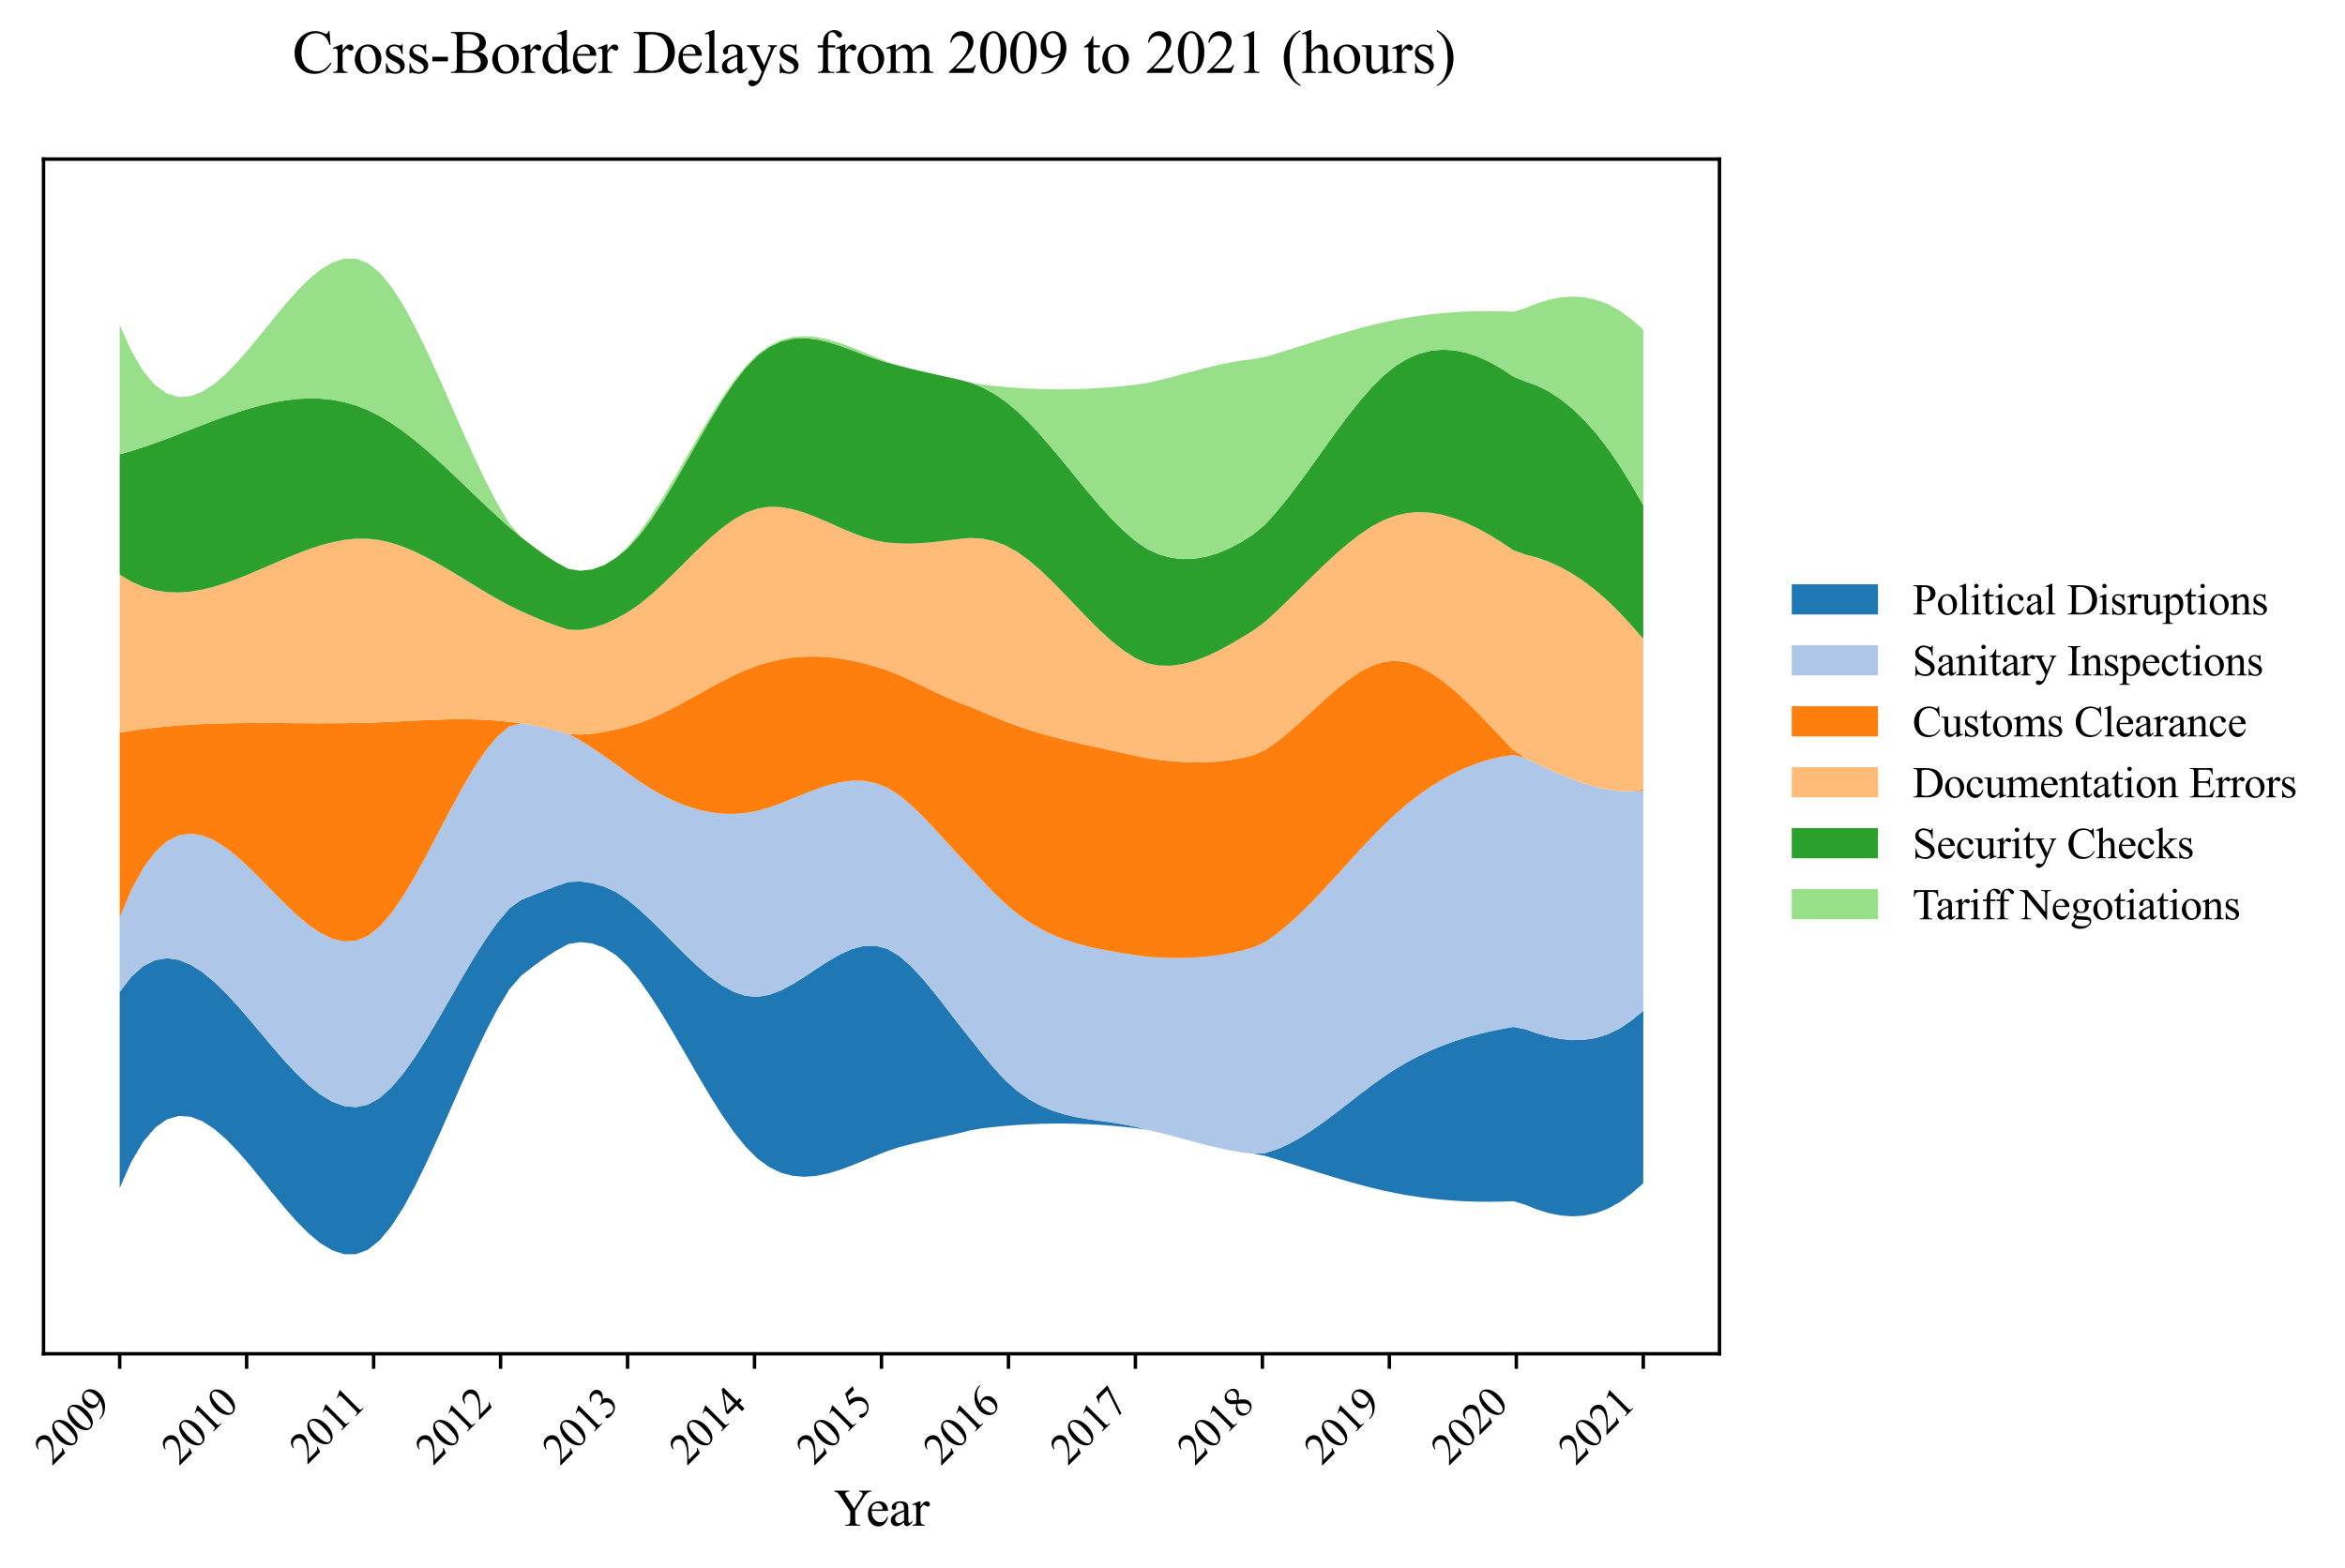<?xml version="1.0" encoding="utf-8" standalone="no"?>
<!DOCTYPE svg PUBLIC "-//W3C//DTD SVG 1.1//EN"
  "http://www.w3.org/Graphics/SVG/1.1/DTD/svg11.dtd">
<svg xmlns:xlink="http://www.w3.org/1999/xlink" width="544.009pt" height="363.785pt" viewBox="0 0 544.009 363.785" xmlns="http://www.w3.org/2000/svg" version="1.1">
 <defs>
  <style type="text/css">*{stroke-linejoin: round; stroke-linecap: butt}</style>
 </defs>
 <g id="figure_1">
  <g id="patch_1">
   <path d="M 0 363.785 
L 544.009 363.785 
L 544.009 0 
L 0 0 
z
" style="fill: #ffffff"/>
  </g>
  <g id="axes_1">
   <g id="patch_2">
    <path d="M 10.092 314.121 
L 398.892 314.121 
L 398.892 36.921 
L 10.092 36.921 
z
" style="fill: #ffffff"/>
   </g>
   <g id="FillBetweenPolyCollection_1">
    <path d="M 27.765 230.155 
L 27.765 275.661 
L 30.505 269.509 
L 33.245 264.894 
L 35.985 261.682 
L 38.724 259.737 
L 41.464 258.926 
L 44.204 259.112 
L 46.944 260.162 
L 49.684 261.94 
L 52.424 264.311 
L 55.164 267.142 
L 57.904 270.296 
L 60.644 273.64 
L 63.384 277.038 
L 66.124 280.355 
L 68.864 283.458 
L 71.604 286.21 
L 74.344 288.477 
L 77.084 290.125 
L 79.824 291.018 
L 82.564 291.021 
L 85.304 290.001 
L 88.044 287.828 
L 90.784 284.527 
L 93.524 280.275 
L 96.264 275.257 
L 99.004 269.655 
L 101.744 263.654 
L 104.483 257.437 
L 107.223 251.189 
L 109.963 245.092 
L 112.703 239.332 
L 115.443 234.09 
L 118.183 229.539 
L 120.923 226.384 
L 123.663 224.253 
L 126.403 222.271 
L 129.143 220.511 
L 131.883 219.044 
L 134.623 218.607 
L 137.363 218.913 
L 140.103 219.891 
L 142.843 221.573 
L 145.583 224.149 
L 148.323 227.485 
L 151.063 231.377 
L 153.803 235.688 
L 156.543 240.281 
L 159.283 245.019 
L 162.023 249.765 
L 164.763 254.382 
L 167.502 258.734 
L 170.242 262.683 
L 172.982 266.092 
L 175.722 268.825 
L 178.462 270.815 
L 181.202 272.129 
L 183.942 272.848 
L 186.682 273.056 
L 189.422 272.835 
L 192.162 272.266 
L 194.902 271.433 
L 197.642 270.418 
L 200.382 269.303 
L 203.122 268.17 
L 205.862 267.1 
L 208.602 266.183 
L 211.342 265.466 
L 214.082 264.82 
L 216.822 264.213 
L 219.562 263.612 
L 222.302 262.985 
L 225.042 262.299 
L 227.782 261.826 
L 230.522 261.504 
L 233.261 261.241 
L 236.001 261.031 
L 238.741 260.873 
L 241.481 260.766 
L 244.221 260.712 
L 246.961 260.709 
L 249.701 260.758 
L 252.441 260.858 
L 255.181 261.01 
L 257.921 261.213 
L 260.661 261.468 
L 263.401 261.773 
L 266.141 262.16 
L 268.881 262.796 
L 271.621 263.496 
L 274.361 264.23 
L 277.101 264.97 
L 279.841 265.685 
L 282.581 266.348 
L 285.321 266.928 
L 288.061 267.396 
L 290.801 267.723 
L 293.541 268.218 
L 296.281 269.046 
L 299.02 269.897 
L 301.76 270.76 
L 304.5 271.626 
L 307.24 272.482 
L 309.98 273.319 
L 312.72 274.125 
L 315.46 274.89 
L 318.2 275.604 
L 320.94 276.255 
L 323.68 276.832 
L 326.42 277.333 
L 329.16 277.758 
L 331.9 278.11 
L 334.64 278.392 
L 337.38 278.605 
L 340.12 278.752 
L 342.86 278.835 
L 345.6 278.856 
L 348.34 278.818 
L 351.08 278.723 
L 353.82 279.53 
L 356.56 280.647 
L 359.3 281.493 
L 362.039 282.033 
L 364.779 282.234 
L 367.519 282.061 
L 370.259 281.48 
L 372.999 280.458 
L 375.739 278.96 
L 378.479 276.953 
L 381.219 274.56 
L 381.219 234.535 
L 381.219 234.535 
L 378.479 236.797 
L 375.739 238.648 
L 372.999 239.979 
L 370.259 240.839 
L 367.519 241.276 
L 364.779 241.339 
L 362.039 241.075 
L 359.3 240.535 
L 356.56 239.764 
L 353.82 238.813 
L 351.08 238.279 
L 348.34 238.766 
L 345.6 239.33 
L 342.86 239.983 
L 340.12 240.738 
L 337.38 241.607 
L 334.64 242.601 
L 331.9 243.734 
L 329.16 245.017 
L 326.42 246.462 
L 323.68 248.082 
L 320.94 249.887 
L 318.2 251.855 
L 315.46 253.93 
L 312.72 256.055 
L 309.98 258.174 
L 307.24 260.228 
L 304.5 262.162 
L 301.76 263.917 
L 299.02 265.437 
L 296.281 266.665 
L 293.541 267.543 
L 290.801 267.723 
L 288.061 267.396 
L 285.321 266.928 
L 282.581 266.348 
L 279.841 265.685 
L 277.101 264.97 
L 274.361 264.23 
L 271.621 263.496 
L 268.881 262.796 
L 266.141 262.16 
L 263.401 261.459 
L 260.661 260.901 
L 257.921 260.467 
L 255.181 260.087 
L 252.441 259.693 
L 249.701 259.215 
L 246.961 258.584 
L 244.221 257.731 
L 241.481 256.587 
L 238.741 255.083 
L 236.001 253.148 
L 233.261 250.716 
L 230.522 247.78 
L 227.782 244.461 
L 225.042 240.98 
L 222.302 237.529 
L 219.562 233.964 
L 216.822 230.447 
L 214.082 227.14 
L 211.342 224.203 
L 208.602 221.8 
L 205.862 220.185 
L 203.122 219.438 
L 200.382 219.498 
L 197.642 220.217 
L 194.902 221.441 
L 192.162 223.019 
L 189.422 224.795 
L 186.682 226.618 
L 183.942 228.332 
L 181.202 229.786 
L 178.462 230.826 
L 175.722 231.298 
L 172.982 231.067 
L 170.242 230.157 
L 167.502 228.672 
L 164.763 226.718 
L 162.023 224.401 
L 159.283 221.826 
L 156.543 219.099 
L 153.803 216.325 
L 151.063 213.61 
L 148.323 211.06 
L 145.583 208.779 
L 142.843 206.95 
L 140.103 205.718 
L 137.363 204.914 
L 134.623 204.527 
L 131.883 204.647 
L 129.143 205.583 
L 126.403 206.618 
L 123.663 207.701 
L 120.923 208.781 
L 118.183 210.752 
L 115.443 214.007 
L 112.703 217.864 
L 109.963 222.181 
L 107.223 226.804 
L 104.483 231.579 
L 101.744 236.352 
L 99.004 240.969 
L 96.264 245.275 
L 93.524 249.116 
L 90.784 252.339 
L 88.044 254.788 
L 85.304 256.317 
L 82.564 256.899 
L 79.824 256.634 
L 77.084 255.627 
L 74.344 253.983 
L 71.604 251.807 
L 68.864 249.204 
L 66.124 246.278 
L 63.384 243.134 
L 60.644 239.877 
L 57.904 236.612 
L 55.164 233.445 
L 52.424 230.478 
L 49.684 227.819 
L 46.944 225.57 
L 44.204 223.838 
L 41.464 222.727 
L 38.724 222.341 
L 35.985 222.787 
L 33.245 224.167 
L 30.505 226.589 
L 27.765 230.155 
z
" clip-path="url(#pe5e6bb0e13)" style="fill: #1f77b4"/>
   </g>
   <g id="FillBetweenPolyCollection_2">
    <path d="M 27.765 212.949 
L 27.765 230.155 
L 30.505 226.589 
L 33.245 224.167 
L 35.985 222.787 
L 38.724 222.341 
L 41.464 222.727 
L 44.204 223.838 
L 46.944 225.57 
L 49.684 227.819 
L 52.424 230.478 
L 55.164 233.445 
L 57.904 236.612 
L 60.644 239.877 
L 63.384 243.134 
L 66.124 246.278 
L 68.864 249.204 
L 71.604 251.807 
L 74.344 253.983 
L 77.084 255.627 
L 79.824 256.634 
L 82.564 256.899 
L 85.304 256.317 
L 88.044 254.788 
L 90.784 252.339 
L 93.524 249.116 
L 96.264 245.275 
L 99.004 240.969 
L 101.744 236.352 
L 104.483 231.579 
L 107.223 226.804 
L 109.963 222.181 
L 112.703 217.864 
L 115.443 214.007 
L 118.183 210.752 
L 120.923 208.781 
L 123.663 207.701 
L 126.403 206.618 
L 129.143 205.583 
L 131.883 204.647 
L 134.623 204.527 
L 137.363 204.914 
L 140.103 205.718 
L 142.843 206.95 
L 145.583 208.779 
L 148.323 211.06 
L 151.063 213.61 
L 153.803 216.325 
L 156.543 219.099 
L 159.283 221.826 
L 162.023 224.401 
L 164.763 226.718 
L 167.502 228.672 
L 170.242 230.157 
L 172.982 231.067 
L 175.722 231.298 
L 178.462 230.826 
L 181.202 229.786 
L 183.942 228.332 
L 186.682 226.618 
L 189.422 224.795 
L 192.162 223.019 
L 194.902 221.441 
L 197.642 220.217 
L 200.382 219.498 
L 203.122 219.438 
L 205.862 220.185 
L 208.602 221.8 
L 211.342 224.203 
L 214.082 227.14 
L 216.822 230.447 
L 219.562 233.964 
L 222.302 237.529 
L 225.042 240.98 
L 227.782 244.461 
L 230.522 247.78 
L 233.261 250.716 
L 236.001 253.148 
L 238.741 255.083 
L 241.481 256.587 
L 244.221 257.731 
L 246.961 258.584 
L 249.701 259.215 
L 252.441 259.693 
L 255.181 260.087 
L 257.921 260.467 
L 260.661 260.901 
L 263.401 261.459 
L 266.141 262.16 
L 268.881 262.796 
L 271.621 263.496 
L 274.361 264.23 
L 277.101 264.97 
L 279.841 265.685 
L 282.581 266.348 
L 285.321 266.928 
L 288.061 267.396 
L 290.801 267.723 
L 293.541 267.543 
L 296.281 266.665 
L 299.02 265.437 
L 301.76 263.917 
L 304.5 262.162 
L 307.24 260.228 
L 309.98 258.174 
L 312.72 256.055 
L 315.46 253.93 
L 318.2 251.855 
L 320.94 249.887 
L 323.68 248.082 
L 326.42 246.462 
L 329.16 245.017 
L 331.9 243.734 
L 334.64 242.601 
L 337.38 241.607 
L 340.12 240.738 
L 342.86 239.983 
L 345.6 239.33 
L 348.34 238.766 
L 351.08 238.279 
L 353.82 238.813 
L 356.56 239.764 
L 359.3 240.535 
L 362.039 241.075 
L 364.779 241.339 
L 367.519 241.276 
L 370.259 240.839 
L 372.999 239.979 
L 375.739 238.648 
L 378.479 236.797 
L 381.219 234.535 
L 381.219 183.495 
L 381.219 183.495 
L 378.479 183.611 
L 375.739 183.556 
L 372.999 183.211 
L 370.259 182.615 
L 367.519 181.805 
L 364.779 180.82 
L 362.039 179.699 
L 359.3 178.479 
L 356.56 177.199 
L 353.82 175.898 
L 351.08 175.163 
L 348.34 175.588 
L 345.6 176.219 
L 342.86 177.058 
L 340.12 178.108 
L 337.38 179.371 
L 334.64 180.848 
L 331.9 182.542 
L 329.16 184.455 
L 326.42 186.589 
L 323.68 188.946 
L 320.94 191.527 
L 318.2 194.305 
L 315.46 197.221 
L 312.72 200.218 
L 309.98 203.238 
L 307.24 206.222 
L 304.5 209.112 
L 301.76 211.85 
L 299.02 214.378 
L 296.281 216.637 
L 293.541 218.57 
L 290.801 219.824 
L 288.061 220.579 
L 285.321 221.181 
L 282.581 221.641 
L 279.841 221.97 
L 277.101 222.178 
L 274.361 222.276 
L 271.621 222.274 
L 268.881 222.183 
L 266.141 222.013 
L 263.401 221.618 
L 260.661 221.194 
L 257.921 220.747 
L 255.181 220.241 
L 252.441 219.64 
L 249.701 218.907 
L 246.961 218.007 
L 244.221 216.902 
L 241.481 215.557 
L 238.741 213.937 
L 236.001 212.003 
L 233.261 209.722 
L 230.522 207.096 
L 227.782 204.21 
L 225.042 201.243 
L 222.302 198.344 
L 219.562 195.329 
L 216.822 192.317 
L 214.082 189.428 
L 211.342 186.782 
L 208.602 184.498 
L 205.862 182.79 
L 203.122 181.7 
L 200.382 181.177 
L 197.642 181.141 
L 194.902 181.506 
L 192.162 182.188 
L 189.422 183.1 
L 186.682 184.157 
L 183.942 185.275 
L 181.202 186.368 
L 178.462 187.351 
L 175.722 188.138 
L 172.982 188.652 
L 170.242 188.871 
L 167.502 188.807 
L 164.763 188.47 
L 162.023 187.87 
L 159.283 187.019 
L 156.543 185.926 
L 153.803 184.602 
L 151.063 183.058 
L 148.323 181.304 
L 145.583 179.351 
L 142.843 177.315 
L 140.103 175.402 
L 137.363 173.53 
L 134.623 171.778 
L 131.883 170.324 
L 129.143 169.566 
L 126.403 168.877 
L 123.663 168.294 
L 120.923 167.855 
L 118.183 168.543 
L 115.443 170.84 
L 112.703 174.11 
L 109.963 178.172 
L 107.223 182.825 
L 104.483 187.869 
L 101.744 193.101 
L 99.004 198.321 
L 96.264 203.327 
L 93.524 207.917 
L 90.784 211.891 
L 88.044 215.046 
L 85.304 217.189 
L 82.564 218.281 
L 79.824 218.443 
L 77.084 217.802 
L 74.344 216.482 
L 71.604 214.612 
L 68.864 212.317 
L 66.124 209.724 
L 63.384 206.959 
L 60.644 204.149 
L 57.904 201.421 
L 55.164 198.9 
L 52.424 196.714 
L 49.684 194.988 
L 46.944 193.85 
L 44.204 193.425 
L 41.464 193.841 
L 38.724 195.223 
L 35.985 197.699 
L 33.245 201.394 
L 30.505 206.435 
L 27.765 212.949 
z
" clip-path="url(#pe5e6bb0e13)" style="fill: #aec7e8"/>
   </g>
   <g id="FillBetweenPolyCollection_3">
    <path d="M 27.765 170.013 
L 27.765 212.949 
L 30.505 206.435 
L 33.245 201.394 
L 35.985 197.699 
L 38.724 195.223 
L 41.464 193.841 
L 44.204 193.425 
L 46.944 193.85 
L 49.684 194.988 
L 52.424 196.714 
L 55.164 198.9 
L 57.904 201.421 
L 60.644 204.149 
L 63.384 206.959 
L 66.124 209.724 
L 68.864 212.317 
L 71.604 214.612 
L 74.344 216.482 
L 77.084 217.802 
L 79.824 218.443 
L 82.564 218.281 
L 85.304 217.189 
L 88.044 215.046 
L 90.784 211.891 
L 93.524 207.917 
L 96.264 203.327 
L 99.004 198.321 
L 101.744 193.101 
L 104.483 187.869 
L 107.223 182.825 
L 109.963 178.172 
L 112.703 174.11 
L 115.443 170.84 
L 118.183 168.543 
L 120.923 167.855 
L 123.663 168.294 
L 126.403 168.877 
L 129.143 169.566 
L 131.883 170.324 
L 134.623 171.778 
L 137.363 173.53 
L 140.103 175.402 
L 142.843 177.315 
L 145.583 179.351 
L 148.323 181.304 
L 151.063 183.058 
L 153.803 184.602 
L 156.543 185.926 
L 159.283 187.019 
L 162.023 187.87 
L 164.763 188.47 
L 167.502 188.807 
L 170.242 188.871 
L 172.982 188.652 
L 175.722 188.138 
L 178.462 187.351 
L 181.202 186.368 
L 183.942 185.275 
L 186.682 184.157 
L 189.422 183.1 
L 192.162 182.188 
L 194.902 181.506 
L 197.642 181.141 
L 200.382 181.177 
L 203.122 181.7 
L 205.862 182.79 
L 208.602 184.498 
L 211.342 186.782 
L 214.082 189.428 
L 216.822 192.317 
L 219.562 195.329 
L 222.302 198.344 
L 225.042 201.243 
L 227.782 204.21 
L 230.522 207.096 
L 233.261 209.722 
L 236.001 212.003 
L 238.741 213.937 
L 241.481 215.557 
L 244.221 216.902 
L 246.961 218.007 
L 249.701 218.907 
L 252.441 219.64 
L 255.181 220.241 
L 257.921 220.747 
L 260.661 221.194 
L 263.401 221.618 
L 266.141 222.013 
L 268.881 222.183 
L 271.621 222.274 
L 274.361 222.276 
L 277.101 222.178 
L 279.841 221.97 
L 282.581 221.641 
L 285.321 221.181 
L 288.061 220.579 
L 290.801 219.824 
L 293.541 218.57 
L 296.281 216.637 
L 299.02 214.378 
L 301.76 211.85 
L 304.5 209.112 
L 307.24 206.222 
L 309.98 203.238 
L 312.72 200.218 
L 315.46 197.221 
L 318.2 194.305 
L 320.94 191.527 
L 323.68 188.946 
L 326.42 186.589 
L 329.16 184.455 
L 331.9 182.542 
L 334.64 180.848 
L 337.38 179.371 
L 340.12 178.108 
L 342.86 177.058 
L 345.6 176.219 
L 348.34 175.588 
L 351.08 175.163 
L 353.82 175.898 
L 356.56 177.199 
L 359.3 178.479 
L 362.039 179.699 
L 364.779 180.82 
L 367.519 181.805 
L 370.259 182.615 
L 372.999 183.211 
L 375.739 183.556 
L 378.479 183.611 
L 381.219 183.495 
L 381.219 183.18 
L 381.219 183.18 
L 378.479 183.611 
L 375.739 183.556 
L 372.999 183.211 
L 370.259 182.615 
L 367.519 181.805 
L 364.779 180.82 
L 362.039 179.699 
L 359.3 178.479 
L 356.56 177.199 
L 353.82 175.898 
L 351.08 174.065 
L 348.34 171.181 
L 345.6 168.278 
L 342.86 165.43 
L 340.12 162.712 
L 337.38 160.198 
L 334.64 157.963 
L 331.9 156.082 
L 329.16 154.629 
L 326.42 153.678 
L 323.68 153.305 
L 320.94 153.58 
L 318.2 154.487 
L 315.46 155.927 
L 312.72 157.793 
L 309.98 159.981 
L 307.24 162.385 
L 304.5 164.902 
L 301.76 167.425 
L 299.02 169.851 
L 296.281 172.073 
L 293.541 173.988 
L 290.801 175.201 
L 288.061 175.878 
L 285.321 176.37 
L 282.581 176.694 
L 279.841 176.864 
L 277.101 176.896 
L 274.361 176.805 
L 271.621 176.605 
L 268.881 176.312 
L 266.141 175.942 
L 263.401 175.351 
L 260.661 174.745 
L 257.921 174.151 
L 255.181 173.556 
L 252.441 172.951 
L 249.701 172.322 
L 246.961 171.659 
L 244.221 170.949 
L 241.481 170.182 
L 238.741 169.345 
L 236.001 168.427 
L 233.261 167.417 
L 230.522 166.314 
L 227.782 165.135 
L 225.042 163.991 
L 222.302 162.96 
L 219.562 161.785 
L 216.822 160.516 
L 214.082 159.201 
L 211.342 157.89 
L 208.602 156.63 
L 205.862 155.566 
L 203.122 154.67 
L 200.382 153.905 
L 197.642 153.281 
L 194.902 152.805 
L 192.162 152.489 
L 189.422 152.34 
L 186.682 152.368 
L 183.942 152.582 
L 181.202 152.991 
L 178.462 153.603 
L 175.722 154.429 
L 172.982 155.473 
L 170.242 156.706 
L 167.502 158.081 
L 164.763 159.552 
L 162.023 161.072 
L 159.283 162.594 
L 156.543 164.072 
L 153.803 165.457 
L 151.063 166.705 
L 148.323 167.767 
L 145.583 168.597 
L 142.843 169.251 
L 140.103 169.858 
L 137.363 170.257 
L 134.623 170.446 
L 131.883 170.324 
L 129.143 169.566 
L 126.403 168.877 
L 123.663 168.294 
L 120.923 167.855 
L 118.183 167.509 
L 115.443 167.223 
L 112.703 167.029 
L 109.963 166.92 
L 107.223 166.882 
L 104.483 166.905 
L 101.744 166.974 
L 99.004 167.079 
L 96.264 167.206 
L 93.524 167.344 
L 90.784 167.48 
L 88.044 167.601 
L 85.304 167.696 
L 82.564 167.762 
L 79.824 167.801 
L 77.084 167.82 
L 74.344 167.823 
L 71.604 167.814 
L 68.864 167.799 
L 66.124 167.782 
L 63.384 167.767 
L 60.644 167.761 
L 57.904 167.767 
L 55.164 167.79 
L 52.424 167.835 
L 49.684 167.907 
L 46.944 168.01 
L 44.204 168.149 
L 41.464 168.33 
L 38.724 168.556 
L 35.985 168.833 
L 33.245 169.165 
L 30.505 169.557 
L 27.765 170.013 
z
" clip-path="url(#pe5e6bb0e13)" style="fill: #ff7f0e"/>
   </g>
   <g id="FillBetweenPolyCollection_4">
    <path d="M 27.765 133.32 
L 27.765 170.013 
L 30.505 169.557 
L 33.245 169.165 
L 35.985 168.833 
L 38.724 168.556 
L 41.464 168.33 
L 44.204 168.149 
L 46.944 168.01 
L 49.684 167.907 
L 52.424 167.835 
L 55.164 167.79 
L 57.904 167.767 
L 60.644 167.761 
L 63.384 167.767 
L 66.124 167.782 
L 68.864 167.799 
L 71.604 167.814 
L 74.344 167.823 
L 77.084 167.82 
L 79.824 167.801 
L 82.564 167.762 
L 85.304 167.696 
L 88.044 167.601 
L 90.784 167.48 
L 93.524 167.344 
L 96.264 167.206 
L 99.004 167.079 
L 101.744 166.974 
L 104.483 166.905 
L 107.223 166.882 
L 109.963 166.92 
L 112.703 167.029 
L 115.443 167.223 
L 118.183 167.509 
L 120.923 167.855 
L 123.663 168.294 
L 126.403 168.877 
L 129.143 169.566 
L 131.883 170.324 
L 134.623 170.446 
L 137.363 170.257 
L 140.103 169.858 
L 142.843 169.251 
L 145.583 168.597 
L 148.323 167.767 
L 151.063 166.705 
L 153.803 165.457 
L 156.543 164.072 
L 159.283 162.594 
L 162.023 161.072 
L 164.763 159.552 
L 167.502 158.081 
L 170.242 156.706 
L 172.982 155.473 
L 175.722 154.429 
L 178.462 153.603 
L 181.202 152.991 
L 183.942 152.582 
L 186.682 152.368 
L 189.422 152.34 
L 192.162 152.489 
L 194.902 152.805 
L 197.642 153.281 
L 200.382 153.905 
L 203.122 154.67 
L 205.862 155.566 
L 208.602 156.63 
L 211.342 157.89 
L 214.082 159.201 
L 216.822 160.516 
L 219.562 161.785 
L 222.302 162.96 
L 225.042 163.991 
L 227.782 165.135 
L 230.522 166.314 
L 233.261 167.417 
L 236.001 168.427 
L 238.741 169.345 
L 241.481 170.182 
L 244.221 170.949 
L 246.961 171.659 
L 249.701 172.322 
L 252.441 172.951 
L 255.181 173.556 
L 257.921 174.151 
L 260.661 174.745 
L 263.401 175.351 
L 266.141 175.942 
L 268.881 176.312 
L 271.621 176.605 
L 274.361 176.805 
L 277.101 176.896 
L 279.841 176.864 
L 282.581 176.694 
L 285.321 176.37 
L 288.061 175.878 
L 290.801 175.201 
L 293.541 173.988 
L 296.281 172.073 
L 299.02 169.851 
L 301.76 167.425 
L 304.5 164.902 
L 307.24 162.385 
L 309.98 159.981 
L 312.72 157.793 
L 315.46 155.927 
L 318.2 154.487 
L 320.94 153.58 
L 323.68 153.305 
L 326.42 153.678 
L 329.16 154.629 
L 331.9 156.082 
L 334.64 157.963 
L 337.38 160.198 
L 340.12 162.712 
L 342.86 165.43 
L 345.6 168.278 
L 348.34 171.181 
L 351.08 174.065 
L 353.82 175.898 
L 356.56 177.199 
L 359.3 178.479 
L 362.039 179.699 
L 364.779 180.82 
L 367.519 181.805 
L 370.259 182.615 
L 372.999 183.211 
L 375.739 183.556 
L 378.479 183.611 
L 381.219 183.18 
L 381.219 148.244 
L 381.219 148.244 
L 378.479 145.108 
L 375.739 142.12 
L 372.999 139.431 
L 370.259 137.038 
L 367.519 134.937 
L 364.779 133.123 
L 362.039 131.592 
L 359.3 130.339 
L 356.56 129.361 
L 353.82 128.653 
L 351.08 127.662 
L 348.34 125.827 
L 345.6 124.137 
L 342.86 122.624 
L 340.12 121.319 
L 337.38 120.254 
L 334.64 119.462 
L 331.9 118.975 
L 329.16 118.823 
L 326.42 119.04 
L 323.68 119.658 
L 320.94 120.706 
L 318.2 122.17 
L 315.46 123.992 
L 312.72 126.111 
L 309.98 128.468 
L 307.24 131.002 
L 304.5 133.653 
L 301.76 136.36 
L 299.02 139.064 
L 296.281 141.703 
L 293.541 144.219 
L 290.801 146.252 
L 288.061 147.933 
L 285.321 149.542 
L 282.581 151.02 
L 279.841 152.31 
L 277.101 153.354 
L 274.361 154.093 
L 271.621 154.47 
L 268.881 154.427 
L 266.141 153.905 
L 263.401 152.689 
L 260.661 150.943 
L 257.921 148.772 
L 255.181 146.277 
L 252.441 143.556 
L 249.701 140.709 
L 246.961 137.835 
L 244.221 135.033 
L 241.481 132.403 
L 238.741 130.045 
L 236.001 128.056 
L 233.261 126.537 
L 230.522 125.527 
L 227.782 124.955 
L 225.042 124.823 
L 222.302 125.103 
L 219.562 125.431 
L 216.822 125.752 
L 214.082 126.006 
L 211.342 126.137 
L 208.602 126.086 
L 205.862 125.891 
L 203.122 125.42 
L 200.382 124.627 
L 197.642 123.599 
L 194.902 122.429 
L 192.162 121.208 
L 189.422 120.029 
L 186.682 118.984 
L 183.942 118.166 
L 181.202 117.667 
L 178.462 117.578 
L 175.722 117.993 
L 172.982 118.989 
L 170.242 120.527 
L 167.502 122.507 
L 164.763 124.826 
L 162.023 127.384 
L 159.283 130.08 
L 156.543 132.812 
L 153.803 135.48 
L 151.063 137.981 
L 148.323 140.215 
L 145.583 142.08 
L 142.843 143.587 
L 140.103 144.853 
L 137.363 145.715 
L 134.623 146.17 
L 131.883 146.11 
L 129.143 145.212 
L 126.403 144.177 
L 123.663 143.038 
L 120.923 141.833 
L 118.183 140.506 
L 115.443 139.022 
L 112.703 137.431 
L 109.963 135.774 
L 107.223 134.095 
L 104.483 132.436 
L 101.744 130.841 
L 99.004 129.352 
L 96.264 128.011 
L 93.524 126.862 
L 90.784 125.948 
L 88.044 125.311 
L 85.304 124.993 
L 82.564 124.995 
L 79.824 125.281 
L 77.084 125.812 
L 74.344 126.55 
L 71.604 127.456 
L 68.864 128.491 
L 66.124 129.617 
L 63.384 130.795 
L 60.644 131.987 
L 57.904 133.154 
L 55.164 134.258 
L 52.424 135.26 
L 49.684 136.121 
L 46.944 136.803 
L 44.204 137.267 
L 41.464 137.475 
L 38.724 137.388 
L 35.985 136.968 
L 33.245 136.175 
L 30.505 134.972 
L 27.765 133.32 
z
" clip-path="url(#pe5e6bb0e13)" style="fill: #ffbb78"/>
   </g>
   <g id="FillBetweenPolyCollection_5">
    <path d="M 27.765 105.413 
L 27.765 133.32 
L 30.505 134.972 
L 33.245 136.175 
L 35.985 136.968 
L 38.724 137.388 
L 41.464 137.475 
L 44.204 137.267 
L 46.944 136.803 
L 49.684 136.121 
L 52.424 135.26 
L 55.164 134.258 
L 57.904 133.154 
L 60.644 131.987 
L 63.384 130.795 
L 66.124 129.617 
L 68.864 128.491 
L 71.604 127.456 
L 74.344 126.55 
L 77.084 125.812 
L 79.824 125.281 
L 82.564 124.995 
L 85.304 124.993 
L 88.044 125.311 
L 90.784 125.948 
L 93.524 126.862 
L 96.264 128.011 
L 99.004 129.352 
L 101.744 130.841 
L 104.483 132.436 
L 107.223 134.095 
L 109.963 135.774 
L 112.703 137.431 
L 115.443 139.022 
L 118.183 140.506 
L 120.923 141.833 
L 123.663 143.038 
L 126.403 144.177 
L 129.143 145.212 
L 131.883 146.11 
L 134.623 146.17 
L 137.363 145.715 
L 140.103 144.853 
L 142.843 143.587 
L 145.583 142.08 
L 148.323 140.215 
L 151.063 137.981 
L 153.803 135.48 
L 156.543 132.812 
L 159.283 130.08 
L 162.023 127.384 
L 164.763 124.826 
L 167.502 122.507 
L 170.242 120.527 
L 172.982 118.989 
L 175.722 117.993 
L 178.462 117.578 
L 181.202 117.667 
L 183.942 118.166 
L 186.682 118.984 
L 189.422 120.029 
L 192.162 121.208 
L 194.902 122.429 
L 197.642 123.599 
L 200.382 124.627 
L 203.122 125.42 
L 205.862 125.891 
L 208.602 126.086 
L 211.342 126.137 
L 214.082 126.006 
L 216.822 125.752 
L 219.562 125.431 
L 222.302 125.103 
L 225.042 124.823 
L 227.782 124.955 
L 230.522 125.527 
L 233.261 126.537 
L 236.001 128.056 
L 238.741 130.045 
L 241.481 132.403 
L 244.221 135.033 
L 246.961 137.835 
L 249.701 140.709 
L 252.441 143.556 
L 255.181 146.277 
L 257.921 148.772 
L 260.661 150.943 
L 263.401 152.689 
L 266.141 153.905 
L 268.881 154.427 
L 271.621 154.47 
L 274.361 154.093 
L 277.101 153.354 
L 279.841 152.31 
L 282.581 151.02 
L 285.321 149.542 
L 288.061 147.933 
L 290.801 146.252 
L 293.541 144.219 
L 296.281 141.703 
L 299.02 139.064 
L 301.76 136.36 
L 304.5 133.653 
L 307.24 131.002 
L 309.98 128.468 
L 312.72 126.111 
L 315.46 123.992 
L 318.2 122.17 
L 320.94 120.706 
L 323.68 119.658 
L 326.42 119.04 
L 329.16 118.823 
L 331.9 118.975 
L 334.64 119.462 
L 337.38 120.254 
L 340.12 121.319 
L 342.86 122.624 
L 345.6 124.137 
L 348.34 125.827 
L 351.08 127.662 
L 353.82 128.653 
L 356.56 129.361 
L 359.3 130.339 
L 362.039 131.592 
L 364.779 133.123 
L 367.519 134.937 
L 370.259 137.038 
L 372.999 139.431 
L 375.739 142.12 
L 378.479 145.108 
L 381.219 148.244 
L 381.219 117.215 
L 381.219 117.215 
L 378.479 112.477 
L 375.739 108.047 
L 372.999 104.074 
L 370.259 100.553 
L 367.519 97.475 
L 364.779 94.835 
L 362.039 92.624 
L 359.3 90.835 
L 356.56 89.462 
L 353.82 88.497 
L 351.08 87.383 
L 348.34 85.559 
L 345.6 84.009 
L 342.86 82.761 
L 340.12 81.846 
L 337.38 81.292 
L 334.64 81.129 
L 331.9 81.385 
L 329.16 82.089 
L 326.42 83.271 
L 323.68 84.96 
L 320.94 87.182 
L 318.2 89.905 
L 315.46 93.039 
L 312.72 96.488 
L 309.98 100.161 
L 307.24 103.964 
L 304.5 107.802 
L 301.76 111.583 
L 299.02 115.213 
L 296.281 118.598 
L 293.541 121.645 
L 290.801 123.968 
L 288.061 125.706 
L 285.321 127.169 
L 282.581 128.33 
L 279.841 129.161 
L 277.101 129.635 
L 274.361 129.724 
L 271.621 129.399 
L 268.881 128.635 
L 266.141 127.402 
L 263.401 125.517 
L 260.661 123.164 
L 257.921 120.442 
L 255.181 117.435 
L 252.441 114.227 
L 249.701 110.901 
L 246.961 107.541 
L 244.221 104.231 
L 241.481 101.054 
L 238.741 98.094 
L 236.001 95.435 
L 233.261 93.16 
L 230.522 91.307 
L 227.782 89.826 
L 225.042 88.743 
L 222.302 88.058 
L 219.562 87.431 
L 216.822 86.83 
L 214.082 86.223 
L 211.342 85.577 
L 208.602 84.859 
L 205.862 84.132 
L 203.122 83.29 
L 200.382 82.299 
L 197.642 81.253 
L 194.902 80.249 
L 192.162 79.383 
L 189.422 78.753 
L 186.682 78.455 
L 183.942 78.586 
L 181.202 79.243 
L 178.462 80.522 
L 175.722 82.521 
L 172.982 85.319 
L 170.242 88.839 
L 167.502 92.925 
L 164.763 97.422 
L 162.023 102.171 
L 159.283 107.017 
L 156.543 111.802 
L 153.803 116.371 
L 151.063 120.566 
L 148.323 124.231 
L 145.583 127.208 
L 142.843 129.47 
L 140.103 131.152 
L 137.363 132.13 
L 134.623 132.435 
L 131.883 131.999 
L 129.143 130.532 
L 126.403 128.771 
L 123.663 126.79 
L 120.923 124.658 
L 118.183 122.359 
L 115.443 119.893 
L 112.703 117.333 
L 109.963 114.72 
L 107.223 112.092 
L 104.483 109.488 
L 101.744 106.945 
L 99.004 104.503 
L 96.264 102.2 
L 93.524 100.074 
L 90.784 98.164 
L 88.044 96.508 
L 85.304 95.143 
L 82.564 94.078 
L 79.824 93.296 
L 77.084 92.775 
L 74.344 92.496 
L 71.604 92.438 
L 68.864 92.583 
L 66.124 92.91 
L 63.384 93.398 
L 60.644 94.029 
L 57.904 94.782 
L 55.164 95.637 
L 52.424 96.574 
L 49.684 97.573 
L 46.944 98.615 
L 44.204 99.679 
L 41.464 100.745 
L 38.724 101.794 
L 35.985 102.805 
L 33.245 103.758 
L 30.505 104.634 
L 27.765 105.413 
z
" clip-path="url(#pe5e6bb0e13)" style="fill: #2ca02c"/>
   </g>
   <g id="FillBetweenPolyCollection_6">
    <path d="M 27.765 75.381 
L 27.765 105.413 
L 30.505 104.634 
L 33.245 103.758 
L 35.985 102.805 
L 38.724 101.794 
L 41.464 100.745 
L 44.204 99.679 
L 46.944 98.615 
L 49.684 97.573 
L 52.424 96.574 
L 55.164 95.637 
L 57.904 94.782 
L 60.644 94.029 
L 63.384 93.398 
L 66.124 92.91 
L 68.864 92.583 
L 71.604 92.438 
L 74.344 92.496 
L 77.084 92.775 
L 79.824 93.296 
L 82.564 94.078 
L 85.304 95.143 
L 88.044 96.508 
L 90.784 98.164 
L 93.524 100.074 
L 96.264 102.2 
L 99.004 104.503 
L 101.744 106.945 
L 104.483 109.488 
L 107.223 112.092 
L 109.963 114.72 
L 112.703 117.333 
L 115.443 119.893 
L 118.183 122.359 
L 120.923 124.658 
L 123.663 126.79 
L 126.403 128.771 
L 129.143 130.532 
L 131.883 131.999 
L 134.623 132.435 
L 137.363 132.13 
L 140.103 131.152 
L 142.843 129.47 
L 145.583 127.208 
L 148.323 124.231 
L 151.063 120.566 
L 153.803 116.371 
L 156.543 111.802 
L 159.283 107.017 
L 162.023 102.171 
L 164.763 97.422 
L 167.502 92.925 
L 170.242 88.839 
L 172.982 85.319 
L 175.722 82.521 
L 178.462 80.522 
L 181.202 79.243 
L 183.942 78.586 
L 186.682 78.455 
L 189.422 78.753 
L 192.162 79.383 
L 194.902 80.249 
L 197.642 81.253 
L 200.382 82.299 
L 203.122 83.29 
L 205.862 84.132 
L 208.602 84.859 
L 211.342 85.577 
L 214.082 86.223 
L 216.822 86.83 
L 219.562 87.431 
L 222.302 88.058 
L 225.042 88.743 
L 227.782 89.826 
L 230.522 91.307 
L 233.261 93.16 
L 236.001 95.435 
L 238.741 98.094 
L 241.481 101.054 
L 244.221 104.231 
L 246.961 107.541 
L 249.701 110.901 
L 252.441 114.227 
L 255.181 117.435 
L 257.921 120.442 
L 260.661 123.164 
L 263.401 125.517 
L 266.141 127.402 
L 268.881 128.635 
L 271.621 129.399 
L 274.361 129.724 
L 277.101 129.635 
L 279.841 129.161 
L 282.581 128.33 
L 285.321 127.169 
L 288.061 125.706 
L 290.801 123.968 
L 293.541 121.645 
L 296.281 118.598 
L 299.02 115.213 
L 301.76 111.583 
L 304.5 107.802 
L 307.24 103.964 
L 309.98 100.161 
L 312.72 96.488 
L 315.46 93.039 
L 318.2 89.905 
L 320.94 87.182 
L 323.68 84.96 
L 326.42 83.271 
L 329.16 82.089 
L 331.9 81.385 
L 334.64 81.129 
L 337.38 81.292 
L 340.12 81.846 
L 342.86 82.761 
L 345.6 84.009 
L 348.34 85.559 
L 351.08 87.383 
L 353.82 88.497 
L 356.56 89.462 
L 359.3 90.835 
L 362.039 92.624 
L 364.779 94.835 
L 367.519 97.475 
L 370.259 100.553 
L 372.999 104.074 
L 375.739 108.047 
L 378.479 112.477 
L 381.219 117.215 
L 381.219 76.483 
L 381.219 76.483 
L 378.479 74.09 
L 375.739 72.082 
L 372.999 70.585 
L 370.259 69.563 
L 367.519 68.982 
L 364.779 68.809 
L 362.039 69.009 
L 359.3 69.549 
L 356.56 70.395 
L 353.82 71.513 
L 351.08 72.319 
L 348.34 72.224 
L 345.6 72.186 
L 342.86 72.208 
L 340.12 72.291 
L 337.38 72.438 
L 334.64 72.651 
L 331.9 72.932 
L 329.16 73.284 
L 326.42 73.71 
L 323.68 74.21 
L 320.94 74.788 
L 318.2 75.439 
L 315.46 76.152 
L 312.72 76.917 
L 309.98 77.724 
L 307.24 78.56 
L 304.5 79.417 
L 301.76 80.282 
L 299.02 81.146 
L 296.281 81.997 
L 293.541 82.825 
L 290.801 83.319 
L 288.061 83.647 
L 285.321 84.115 
L 282.581 84.695 
L 279.841 85.357 
L 277.101 86.073 
L 274.361 86.812 
L 271.621 87.547 
L 268.881 88.247 
L 266.141 88.883 
L 263.401 89.269 
L 260.661 89.575 
L 257.921 89.829 
L 255.181 90.033 
L 252.441 90.185 
L 249.701 90.285 
L 246.961 90.334 
L 244.221 90.331 
L 241.481 90.276 
L 238.741 90.17 
L 236.001 90.012 
L 233.261 89.802 
L 230.522 89.538 
L 227.782 89.216 
L 225.042 88.743 
L 222.302 88.058 
L 219.562 87.431 
L 216.822 86.83 
L 214.082 86.223 
L 211.342 85.577 
L 208.602 84.859 
L 205.862 83.943 
L 203.122 82.873 
L 200.382 81.74 
L 197.642 80.625 
L 194.902 79.609 
L 192.162 78.776 
L 189.422 78.208 
L 186.682 77.986 
L 183.942 78.194 
L 181.202 78.914 
L 178.462 80.227 
L 175.722 82.217 
L 172.982 84.95 
L 170.242 88.36 
L 167.502 92.308 
L 164.763 96.66 
L 162.023 101.277 
L 159.283 106.024 
L 156.543 110.762 
L 153.803 115.355 
L 151.063 119.666 
L 148.323 123.558 
L 145.583 126.894 
L 142.843 129.47 
L 140.103 131.152 
L 137.363 132.13 
L 134.623 132.435 
L 131.883 131.999 
L 129.143 130.532 
L 126.403 128.771 
L 123.663 126.79 
L 120.923 124.658 
L 118.183 121.503 
L 115.443 116.952 
L 112.703 111.711 
L 109.963 105.95 
L 107.223 99.854 
L 104.483 93.605 
L 101.744 87.388 
L 99.004 81.387 
L 96.264 75.786 
L 93.524 70.767 
L 90.784 66.516 
L 88.044 63.215 
L 85.304 61.042 
L 82.564 60.021 
L 79.824 60.025 
L 77.084 60.918 
L 74.344 62.565 
L 71.604 64.833 
L 68.864 67.585 
L 66.124 70.687 
L 63.384 74.005 
L 60.644 77.403 
L 57.904 80.746 
L 55.164 83.901 
L 52.424 86.731 
L 49.684 89.103 
L 46.944 90.881 
L 44.204 91.931 
L 41.464 92.117 
L 38.724 91.305 
L 35.985 89.36 
L 33.245 86.148 
L 30.505 81.533 
L 27.765 75.381 
z
" clip-path="url(#pe5e6bb0e13)" style="fill: #98df8a"/>
   </g>
   <g id="matplotlib.axis_1">
    <g id="xtick_1">
     <g id="line2d_1">
      <defs>
       <path id="m01c13b9fab" d="M 0 0 
L 0 3.5 
" style="stroke: #000000; stroke-width: 0.8"/>
      </defs>
      <g>
       <use xlink:href="#m01c13b9fab" x="27.765" y="314.121" style="stroke: #000000; stroke-width: 0.8"/>
      </g>
     </g>
     <g id="text_1">
      <!-- 2009 -->
      <g transform="translate(12.11 340.173) rotate(-45) scale(0.1 -0.1)">
       <defs>
        <path id="TimesNewRomanPSMT-32" d="M 2934 816 
L 2638 0 
L 138 0 
L 138 116 
Q 1241 1122 1691 1759 
Q 2141 2397 2141 2925 
Q 2141 3328 1894 3587 
Q 1647 3847 1303 3847 
Q 991 3847 742 3664 
Q 494 3481 375 3128 
L 259 3128 
Q 338 3706 661 4015 
Q 984 4325 1469 4325 
Q 1984 4325 2329 3994 
Q 2675 3663 2675 3213 
Q 2675 2891 2525 2569 
Q 2294 2063 1775 1497 
Q 997 647 803 472 
L 1909 472 
Q 2247 472 2383 497 
Q 2519 522 2628 598 
Q 2738 675 2819 816 
L 2934 816 
z
" transform="scale(0.016)"/>
        <path id="TimesNewRomanPSMT-30" d="M 231 2094 
Q 231 2819 450 3342 
Q 669 3866 1031 4122 
Q 1313 4325 1613 4325 
Q 2100 4325 2488 3828 
Q 2972 3213 2972 2159 
Q 2972 1422 2759 906 
Q 2547 391 2217 158 
Q 1888 -75 1581 -75 
Q 975 -75 572 641 
Q 231 1244 231 2094 
z
M 844 2016 
Q 844 1141 1059 588 
Q 1238 122 1591 122 
Q 1759 122 1940 273 
Q 2122 425 2216 781 
Q 2359 1319 2359 2297 
Q 2359 3022 2209 3506 
Q 2097 3866 1919 4016 
Q 1791 4119 1609 4119 
Q 1397 4119 1231 3928 
Q 1006 3669 925 3112 
Q 844 2556 844 2016 
z
" transform="scale(0.016)"/>
        <path id="TimesNewRomanPSMT-39" d="M 338 -88 
L 338 28 
Q 744 34 1094 217 
Q 1444 400 1770 856 
Q 2097 1313 2225 1859 
Q 1734 1544 1338 1544 
Q 891 1544 572 1889 
Q 253 2234 253 2806 
Q 253 3363 572 3797 
Q 956 4325 1575 4325 
Q 2097 4325 2469 3894 
Q 2925 3359 2925 2575 
Q 2925 1869 2578 1258 
Q 2231 647 1613 244 
Q 1109 -88 516 -88 
L 338 -88 
z
M 2275 2091 
Q 2331 2497 2331 2741 
Q 2331 3044 2228 3395 
Q 2125 3747 1936 3934 
Q 1747 4122 1506 4122 
Q 1228 4122 1018 3872 
Q 809 3622 809 3128 
Q 809 2469 1088 2097 
Q 1291 1828 1588 1828 
Q 1731 1828 1928 1897 
Q 2125 1966 2275 2091 
z
" transform="scale(0.016)"/>
       </defs>
       <use xlink:href="#TimesNewRomanPSMT-32"/>
       <use xlink:href="#TimesNewRomanPSMT-30" transform="translate(50 0)"/>
       <use xlink:href="#TimesNewRomanPSMT-30" transform="translate(100 0)"/>
       <use xlink:href="#TimesNewRomanPSMT-39" transform="translate(150 0)"/>
      </g>
     </g>
    </g>
    <g id="xtick_2">
     <g id="line2d_2">
      <g>
       <use xlink:href="#m01c13b9fab" x="57.219" y="314.121" style="stroke: #000000; stroke-width: 0.8"/>
      </g>
     </g>
     <g id="text_2">
      <!-- 2010 -->
      <g transform="translate(41.565 340.173) rotate(-45) scale(0.1 -0.1)">
       <defs>
        <path id="TimesNewRomanPSMT-31" d="M 750 3822 
L 1781 4325 
L 1884 4325 
L 1884 747 
Q 1884 391 1914 303 
Q 1944 216 2037 169 
Q 2131 122 2419 116 
L 2419 0 
L 825 0 
L 825 116 
Q 1125 122 1212 167 
Q 1300 213 1334 289 
Q 1369 366 1369 747 
L 1369 3034 
Q 1369 3497 1338 3628 
Q 1316 3728 1258 3775 
Q 1200 3822 1119 3822 
Q 1003 3822 797 3725 
L 750 3822 
z
" transform="scale(0.016)"/>
       </defs>
       <use xlink:href="#TimesNewRomanPSMT-32"/>
       <use xlink:href="#TimesNewRomanPSMT-30" transform="translate(50 0)"/>
       <use xlink:href="#TimesNewRomanPSMT-31" transform="translate(100 0)"/>
       <use xlink:href="#TimesNewRomanPSMT-30" transform="translate(150 0)"/>
      </g>
     </g>
    </g>
    <g id="xtick_3">
     <g id="line2d_3">
      <g>
       <use xlink:href="#m01c13b9fab" x="86.674" y="314.121" style="stroke: #000000; stroke-width: 0.8"/>
      </g>
     </g>
     <g id="text_3">
      <!-- 2011 -->
      <g transform="translate(71.284 339.908) rotate(-45) scale(0.1 -0.1)">
       <use xlink:href="#TimesNewRomanPSMT-32"/>
       <use xlink:href="#TimesNewRomanPSMT-30" transform="translate(50 0)"/>
       <use xlink:href="#TimesNewRomanPSMT-31" transform="translate(100 0)"/>
       <use xlink:href="#TimesNewRomanPSMT-31" transform="translate(146.25 0)"/>
      </g>
     </g>
    </g>
    <g id="xtick_4">
     <g id="line2d_4">
      <g>
       <use xlink:href="#m01c13b9fab" x="116.128" y="314.121" style="stroke: #000000; stroke-width: 0.8"/>
      </g>
     </g>
     <g id="text_4">
      <!-- 2012 -->
      <g transform="translate(100.474 340.173) rotate(-45) scale(0.1 -0.1)">
       <use xlink:href="#TimesNewRomanPSMT-32"/>
       <use xlink:href="#TimesNewRomanPSMT-30" transform="translate(50 0)"/>
       <use xlink:href="#TimesNewRomanPSMT-31" transform="translate(100 0)"/>
       <use xlink:href="#TimesNewRomanPSMT-32" transform="translate(150 0)"/>
      </g>
     </g>
    </g>
    <g id="xtick_5">
     <g id="line2d_5">
      <g>
       <use xlink:href="#m01c13b9fab" x="145.583" y="314.121" style="stroke: #000000; stroke-width: 0.8"/>
      </g>
     </g>
     <g id="text_5">
      <!-- 2013 -->
      <g transform="translate(129.928 340.173) rotate(-45) scale(0.1 -0.1)">
       <defs>
        <path id="TimesNewRomanPSMT-33" d="M 325 3431 
Q 506 3859 782 4092 
Q 1059 4325 1472 4325 
Q 1981 4325 2253 3994 
Q 2459 3747 2459 3466 
Q 2459 3003 1878 2509 
Q 2269 2356 2469 2072 
Q 2669 1788 2669 1403 
Q 2669 853 2319 450 
Q 1863 -75 997 -75 
Q 569 -75 414 31 
Q 259 138 259 259 
Q 259 350 332 419 
Q 406 488 509 488 
Q 588 488 669 463 
Q 722 447 909 348 
Q 1097 250 1169 231 
Q 1284 197 1416 197 
Q 1734 197 1970 444 
Q 2206 691 2206 1028 
Q 2206 1275 2097 1509 
Q 2016 1684 1919 1775 
Q 1784 1900 1550 2001 
Q 1316 2103 1072 2103 
L 972 2103 
L 972 2197 
Q 1219 2228 1467 2375 
Q 1716 2522 1828 2728 
Q 1941 2934 1941 3181 
Q 1941 3503 1739 3701 
Q 1538 3900 1238 3900 
Q 753 3900 428 3381 
L 325 3431 
z
" transform="scale(0.016)"/>
       </defs>
       <use xlink:href="#TimesNewRomanPSMT-32"/>
       <use xlink:href="#TimesNewRomanPSMT-30" transform="translate(50 0)"/>
       <use xlink:href="#TimesNewRomanPSMT-31" transform="translate(100 0)"/>
       <use xlink:href="#TimesNewRomanPSMT-33" transform="translate(150 0)"/>
      </g>
     </g>
    </g>
    <g id="xtick_6">
     <g id="line2d_6">
      <g>
       <use xlink:href="#m01c13b9fab" x="175.037" y="314.121" style="stroke: #000000; stroke-width: 0.8"/>
      </g>
     </g>
     <g id="text_6">
      <!-- 2014 -->
      <g transform="translate(159.383 340.173) rotate(-45) scale(0.1 -0.1)">
       <defs>
        <path id="TimesNewRomanPSMT-34" d="M 2978 1563 
L 2978 1119 
L 2409 1119 
L 2409 0 
L 1894 0 
L 1894 1119 
L 100 1119 
L 100 1519 
L 2066 4325 
L 2409 4325 
L 2409 1563 
L 2978 1563 
z
M 1894 1563 
L 1894 3666 
L 406 1563 
L 1894 1563 
z
" transform="scale(0.016)"/>
       </defs>
       <use xlink:href="#TimesNewRomanPSMT-32"/>
       <use xlink:href="#TimesNewRomanPSMT-30" transform="translate(50 0)"/>
       <use xlink:href="#TimesNewRomanPSMT-31" transform="translate(100 0)"/>
       <use xlink:href="#TimesNewRomanPSMT-34" transform="translate(150 0)"/>
      </g>
     </g>
    </g>
    <g id="xtick_7">
     <g id="line2d_7">
      <g>
       <use xlink:href="#m01c13b9fab" x="204.492" y="314.121" style="stroke: #000000; stroke-width: 0.8"/>
      </g>
     </g>
     <g id="text_7">
      <!-- 2015 -->
      <g transform="translate(188.837 340.173) rotate(-45) scale(0.1 -0.1)">
       <defs>
        <path id="TimesNewRomanPSMT-35" d="M 2778 4238 
L 2534 3706 
L 1259 3706 
L 981 3138 
Q 1809 3016 2294 2522 
Q 2709 2097 2709 1522 
Q 2709 1188 2573 903 
Q 2438 619 2231 419 
Q 2025 219 1772 97 
Q 1413 -75 1034 -75 
Q 653 -75 479 54 
Q 306 184 306 341 
Q 306 428 378 495 
Q 450 563 559 563 
Q 641 563 702 538 
Q 763 513 909 409 
Q 1144 247 1384 247 
Q 1750 247 2026 523 
Q 2303 800 2303 1197 
Q 2303 1581 2056 1914 
Q 1809 2247 1375 2428 
Q 1034 2569 447 2591 
L 1259 4238 
L 2778 4238 
z
" transform="scale(0.016)"/>
       </defs>
       <use xlink:href="#TimesNewRomanPSMT-32"/>
       <use xlink:href="#TimesNewRomanPSMT-30" transform="translate(50 0)"/>
       <use xlink:href="#TimesNewRomanPSMT-31" transform="translate(100 0)"/>
       <use xlink:href="#TimesNewRomanPSMT-35" transform="translate(150 0)"/>
      </g>
     </g>
    </g>
    <g id="xtick_8">
     <g id="line2d_8">
      <g>
       <use xlink:href="#m01c13b9fab" x="233.946" y="314.121" style="stroke: #000000; stroke-width: 0.8"/>
      </g>
     </g>
     <g id="text_8">
      <!-- 2016 -->
      <g transform="translate(218.292 340.173) rotate(-45) scale(0.1 -0.1)">
       <defs>
        <path id="TimesNewRomanPSMT-36" d="M 2869 4325 
L 2869 4209 
Q 2456 4169 2195 4045 
Q 1934 3922 1679 3669 
Q 1425 3416 1258 3105 
Q 1091 2794 978 2366 
Q 1428 2675 1881 2675 
Q 2316 2675 2634 2325 
Q 2953 1975 2953 1425 
Q 2953 894 2631 456 
Q 2244 -75 1606 -75 
Q 1172 -75 869 213 
Q 275 772 275 1663 
Q 275 2231 503 2743 
Q 731 3256 1154 3653 
Q 1578 4050 1965 4187 
Q 2353 4325 2688 4325 
L 2869 4325 
z
M 925 2138 
Q 869 1716 869 1456 
Q 869 1156 980 804 
Q 1091 453 1309 247 
Q 1469 100 1697 100 
Q 1969 100 2183 356 
Q 2397 613 2397 1088 
Q 2397 1622 2184 2012 
Q 1972 2403 1581 2403 
Q 1463 2403 1327 2353 
Q 1191 2303 925 2138 
z
" transform="scale(0.016)"/>
       </defs>
       <use xlink:href="#TimesNewRomanPSMT-32"/>
       <use xlink:href="#TimesNewRomanPSMT-30" transform="translate(50 0)"/>
       <use xlink:href="#TimesNewRomanPSMT-31" transform="translate(100 0)"/>
       <use xlink:href="#TimesNewRomanPSMT-36" transform="translate(150 0)"/>
      </g>
     </g>
    </g>
    <g id="xtick_9">
     <g id="line2d_9">
      <g>
       <use xlink:href="#m01c13b9fab" x="263.401" y="314.121" style="stroke: #000000; stroke-width: 0.8"/>
      </g>
     </g>
     <g id="text_9">
      <!-- 2017 -->
      <g transform="translate(247.746 340.173) rotate(-45) scale(0.1 -0.1)">
       <defs>
        <path id="TimesNewRomanPSMT-37" d="M 644 4238 
L 2916 4238 
L 2916 4119 
L 1503 -88 
L 1153 -88 
L 2419 3728 
L 1253 3728 
Q 900 3728 750 3644 
Q 488 3500 328 3200 
L 238 3234 
L 644 4238 
z
" transform="scale(0.016)"/>
       </defs>
       <use xlink:href="#TimesNewRomanPSMT-32"/>
       <use xlink:href="#TimesNewRomanPSMT-30" transform="translate(50 0)"/>
       <use xlink:href="#TimesNewRomanPSMT-31" transform="translate(100 0)"/>
       <use xlink:href="#TimesNewRomanPSMT-37" transform="translate(150 0)"/>
      </g>
     </g>
    </g>
    <g id="xtick_10">
     <g id="line2d_10">
      <g>
       <use xlink:href="#m01c13b9fab" x="292.856" y="314.121" style="stroke: #000000; stroke-width: 0.8"/>
      </g>
     </g>
     <g id="text_10">
      <!-- 2018 -->
      <g transform="translate(277.201 340.173) rotate(-45) scale(0.1 -0.1)">
       <defs>
        <path id="TimesNewRomanPSMT-38" d="M 1228 2134 
Q 725 2547 579 2797 
Q 434 3047 434 3316 
Q 434 3728 753 4026 
Q 1072 4325 1600 4325 
Q 2113 4325 2425 4047 
Q 2738 3769 2738 3413 
Q 2738 3175 2569 2928 
Q 2400 2681 1866 2347 
Q 2416 1922 2594 1678 
Q 2831 1359 2831 1006 
Q 2831 559 2490 242 
Q 2150 -75 1597 -75 
Q 994 -75 656 303 
Q 388 606 388 966 
Q 388 1247 577 1523 
Q 766 1800 1228 2134 
z
M 1719 2469 
Q 2094 2806 2194 3001 
Q 2294 3197 2294 3444 
Q 2294 3772 2109 3958 
Q 1925 4144 1606 4144 
Q 1288 4144 1088 3959 
Q 888 3775 888 3528 
Q 888 3366 970 3203 
Q 1053 3041 1206 2894 
L 1719 2469 
z
M 1375 2016 
Q 1116 1797 991 1539 
Q 866 1281 866 981 
Q 866 578 1086 336 
Q 1306 94 1647 94 
Q 1984 94 2187 284 
Q 2391 475 2391 747 
Q 2391 972 2272 1150 
Q 2050 1481 1375 2016 
z
" transform="scale(0.016)"/>
       </defs>
       <use xlink:href="#TimesNewRomanPSMT-32"/>
       <use xlink:href="#TimesNewRomanPSMT-30" transform="translate(50 0)"/>
       <use xlink:href="#TimesNewRomanPSMT-31" transform="translate(100 0)"/>
       <use xlink:href="#TimesNewRomanPSMT-38" transform="translate(150 0)"/>
      </g>
     </g>
    </g>
    <g id="xtick_11">
     <g id="line2d_11">
      <g>
       <use xlink:href="#m01c13b9fab" x="322.31" y="314.121" style="stroke: #000000; stroke-width: 0.8"/>
      </g>
     </g>
     <g id="text_11">
      <!-- 2019 -->
      <g transform="translate(306.655 340.173) rotate(-45) scale(0.1 -0.1)">
       <use xlink:href="#TimesNewRomanPSMT-32"/>
       <use xlink:href="#TimesNewRomanPSMT-30" transform="translate(50 0)"/>
       <use xlink:href="#TimesNewRomanPSMT-31" transform="translate(100 0)"/>
       <use xlink:href="#TimesNewRomanPSMT-39" transform="translate(150 0)"/>
      </g>
     </g>
    </g>
    <g id="xtick_12">
     <g id="line2d_12">
      <g>
       <use xlink:href="#m01c13b9fab" x="351.765" y="314.121" style="stroke: #000000; stroke-width: 0.8"/>
      </g>
     </g>
     <g id="text_12">
      <!-- 2020 -->
      <g transform="translate(336.11 340.173) rotate(-45) scale(0.1 -0.1)">
       <use xlink:href="#TimesNewRomanPSMT-32"/>
       <use xlink:href="#TimesNewRomanPSMT-30" transform="translate(50 0)"/>
       <use xlink:href="#TimesNewRomanPSMT-32" transform="translate(100 0)"/>
       <use xlink:href="#TimesNewRomanPSMT-30" transform="translate(150 0)"/>
      </g>
     </g>
    </g>
    <g id="xtick_13">
     <g id="line2d_13">
      <g>
       <use xlink:href="#m01c13b9fab" x="381.219" y="314.121" style="stroke: #000000; stroke-width: 0.8"/>
      </g>
     </g>
     <g id="text_13">
      <!-- 2021 -->
      <g transform="translate(365.565 340.173) rotate(-45) scale(0.1 -0.1)">
       <use xlink:href="#TimesNewRomanPSMT-32"/>
       <use xlink:href="#TimesNewRomanPSMT-30" transform="translate(50 0)"/>
       <use xlink:href="#TimesNewRomanPSMT-32" transform="translate(100 0)"/>
       <use xlink:href="#TimesNewRomanPSMT-31" transform="translate(150 0)"/>
      </g>
     </g>
    </g>
    <g id="text_14">
     <!-- Year -->
     <g transform="translate(193.434 354.018) scale(0.12 -0.12)">
      <defs>
       <path id="TimesNewRomanPSMT-59" d="M 3050 4238 
L 4528 4238 
L 4528 4122 
L 4447 4122 
Q 4366 4122 4209 4050 
Q 4053 3978 3925 3843 
Q 3797 3709 3609 3406 
L 2588 1797 
L 2588 734 
Q 2588 344 2675 247 
Q 2794 116 3050 116 
L 3188 116 
L 3188 0 
L 1388 0 
L 1388 116 
L 1538 116 
Q 1806 116 1919 278 
Q 1988 378 1988 734 
L 1988 1738 
L 825 3513 
Q 619 3825 545 3903 
Q 472 3981 241 4091 
Q 178 4122 59 4122 
L 59 4238 
L 1872 4238 
L 1872 4122 
L 1778 4122 
Q 1631 4122 1507 4053 
Q 1384 3984 1384 3847 
Q 1384 3734 1575 3441 
L 2459 2075 
L 3291 3381 
Q 3478 3675 3478 3819 
Q 3478 3906 3433 3975 
Q 3388 4044 3303 4083 
Q 3219 4122 3050 4122 
L 3050 4238 
z
" transform="scale(0.016)"/>
       <path id="TimesNewRomanPSMT-65" d="M 681 1784 
Q 678 1147 991 784 
Q 1303 422 1725 422 
Q 2006 422 2214 576 
Q 2422 731 2563 1106 
L 2659 1044 
Q 2594 616 2278 264 
Q 1963 -88 1488 -88 
Q 972 -88 605 314 
Q 238 716 238 1394 
Q 238 2128 614 2539 
Q 991 2950 1559 2950 
Q 2041 2950 2350 2633 
Q 2659 2316 2659 1784 
L 681 1784 
z
M 681 1966 
L 2006 1966 
Q 1991 2241 1941 2353 
Q 1863 2528 1708 2628 
Q 1553 2728 1384 2728 
Q 1125 2728 920 2526 
Q 716 2325 681 1966 
z
" transform="scale(0.016)"/>
       <path id="TimesNewRomanPSMT-61" d="M 1822 413 
Q 1381 72 1269 19 
Q 1100 -59 909 -59 
Q 613 -59 420 144 
Q 228 347 228 678 
Q 228 888 322 1041 
Q 450 1253 767 1440 
Q 1084 1628 1822 1897 
L 1822 2009 
Q 1822 2438 1686 2597 
Q 1550 2756 1291 2756 
Q 1094 2756 978 2650 
Q 859 2544 859 2406 
L 866 2225 
Q 866 2081 792 2003 
Q 719 1925 600 1925 
Q 484 1925 411 2006 
Q 338 2088 338 2228 
Q 338 2497 613 2722 
Q 888 2947 1384 2947 
Q 1766 2947 2009 2819 
Q 2194 2722 2281 2516 
Q 2338 2381 2338 1966 
L 2338 994 
Q 2338 584 2353 492 
Q 2369 400 2405 369 
Q 2441 338 2488 338 
Q 2538 338 2575 359 
Q 2641 400 2828 588 
L 2828 413 
Q 2478 -56 2159 -56 
Q 2006 -56 1915 50 
Q 1825 156 1822 413 
z
M 1822 616 
L 1822 1706 
Q 1350 1519 1213 1441 
Q 966 1303 859 1153 
Q 753 1003 753 825 
Q 753 600 887 451 
Q 1022 303 1197 303 
Q 1434 303 1822 616 
z
" transform="scale(0.016)"/>
       <path id="TimesNewRomanPSMT-72" d="M 1038 2947 
L 1038 2303 
Q 1397 2947 1775 2947 
Q 1947 2947 2059 2842 
Q 2172 2738 2172 2600 
Q 2172 2478 2090 2393 
Q 2009 2309 1897 2309 
Q 1788 2309 1652 2417 
Q 1516 2525 1450 2525 
Q 1394 2525 1328 2463 
Q 1188 2334 1038 2041 
L 1038 669 
Q 1038 431 1097 309 
Q 1138 225 1241 169 
Q 1344 113 1538 113 
L 1538 0 
L 72 0 
L 72 113 
Q 291 113 397 181 
Q 475 231 506 341 
Q 522 394 522 644 
L 522 1753 
Q 522 2253 501 2348 
Q 481 2444 426 2487 
Q 372 2531 291 2531 
Q 194 2531 72 2484 
L 41 2597 
L 906 2947 
L 1038 2947 
z
" transform="scale(0.016)"/>
      </defs>
      <use xlink:href="#TimesNewRomanPSMT-59"/>
      <use xlink:href="#TimesNewRomanPSMT-65" transform="translate(62.217 0)"/>
      <use xlink:href="#TimesNewRomanPSMT-61" transform="translate(106.602 0)"/>
      <use xlink:href="#TimesNewRomanPSMT-72" transform="translate(150.986 0)"/>
     </g>
    </g>
   </g>
   <g id="patch_3">
    <path d="M 10.092 314.121 
L 10.092 36.921 
" style="fill: none; stroke: #000000; stroke-width: 0.8; stroke-linejoin: miter; stroke-linecap: square"/>
   </g>
   <g id="patch_4">
    <path d="M 398.892 314.121 
L 398.892 36.921 
" style="fill: none; stroke: #000000; stroke-width: 0.8; stroke-linejoin: miter; stroke-linecap: square"/>
   </g>
   <g id="patch_5">
    <path d="M 10.092 314.121 
L 398.892 314.121 
" style="fill: none; stroke: #000000; stroke-width: 0.8; stroke-linejoin: miter; stroke-linecap: square"/>
   </g>
   <g id="patch_6">
    <path d="M 10.092 36.921 
L 398.892 36.921 
" style="fill: none; stroke: #000000; stroke-width: 0.8; stroke-linejoin: miter; stroke-linecap: square"/>
   </g>
   <g id="text_15">
    <!-- Cross-Border Delays from 2009 to 2021 (hours)  -->
    <g transform="translate(67.817 16.921) scale(0.14 -0.14)">
     <defs>
      <path id="TimesNewRomanPSMT-43" d="M 3853 4334 
L 3950 2894 
L 3853 2894 
Q 3659 3541 3300 3825 
Q 2941 4109 2438 4109 
Q 2016 4109 1675 3895 
Q 1334 3681 1139 3212 
Q 944 2744 944 2047 
Q 944 1472 1128 1050 
Q 1313 628 1683 403 
Q 2053 178 2528 178 
Q 2941 178 3256 354 
Q 3572 531 3950 1056 
L 4047 994 
Q 3728 428 3303 165 
Q 2878 -97 2294 -97 
Q 1241 -97 663 684 
Q 231 1266 231 2053 
Q 231 2688 515 3219 
Q 800 3750 1298 4042 
Q 1797 4334 2388 4334 
Q 2847 4334 3294 4109 
Q 3425 4041 3481 4041 
Q 3566 4041 3628 4100 
Q 3709 4184 3744 4334 
L 3853 4334 
z
" transform="scale(0.016)"/>
      <path id="TimesNewRomanPSMT-6f" d="M 1600 2947 
Q 2250 2947 2644 2453 
Q 2978 2031 2978 1484 
Q 2978 1100 2793 706 
Q 2609 313 2286 112 
Q 1963 -88 1566 -88 
Q 919 -88 538 428 
Q 216 863 216 1403 
Q 216 1797 411 2186 
Q 606 2575 925 2761 
Q 1244 2947 1600 2947 
z
M 1503 2744 
Q 1338 2744 1170 2645 
Q 1003 2547 900 2300 
Q 797 2053 797 1666 
Q 797 1041 1045 587 
Q 1294 134 1700 134 
Q 2003 134 2200 384 
Q 2397 634 2397 1244 
Q 2397 2006 2069 2444 
Q 1847 2744 1503 2744 
z
" transform="scale(0.016)"/>
      <path id="TimesNewRomanPSMT-73" d="M 2050 2947 
L 2050 1972 
L 1947 1972 
Q 1828 2431 1642 2597 
Q 1456 2763 1169 2763 
Q 950 2763 815 2647 
Q 681 2531 681 2391 
Q 681 2216 781 2091 
Q 878 1963 1175 1819 
L 1631 1597 
Q 2266 1288 2266 781 
Q 2266 391 1970 151 
Q 1675 -88 1309 -88 
Q 1047 -88 709 6 
Q 606 38 541 38 
Q 469 38 428 -44 
L 325 -44 
L 325 978 
L 428 978 
Q 516 541 762 319 
Q 1009 97 1316 97 
Q 1531 97 1667 223 
Q 1803 350 1803 528 
Q 1803 744 1651 891 
Q 1500 1038 1047 1263 
Q 594 1488 453 1669 
Q 313 1847 313 2119 
Q 313 2472 555 2709 
Q 797 2947 1181 2947 
Q 1350 2947 1591 2875 
Q 1750 2828 1803 2828 
Q 1853 2828 1881 2850 
Q 1909 2872 1947 2947 
L 2050 2947 
z
" transform="scale(0.016)"/>
      <path id="TimesNewRomanPSMT-2d" d="M 259 1672 
L 1875 1672 
L 1875 1200 
L 259 1200 
L 259 1672 
z
" transform="scale(0.016)"/>
      <path id="TimesNewRomanPSMT-42" d="M 2956 2163 
Q 3397 2069 3616 1863 
Q 3919 1575 3919 1159 
Q 3919 844 3719 555 
Q 3519 266 3170 133 
Q 2822 0 2106 0 
L 106 0 
L 106 116 
L 266 116 
Q 531 116 647 284 
Q 719 394 719 750 
L 719 3488 
Q 719 3881 628 3984 
Q 506 4122 266 4122 
L 106 4122 
L 106 4238 
L 1938 4238 
Q 2450 4238 2759 4163 
Q 3228 4050 3475 3764 
Q 3722 3478 3722 3106 
Q 3722 2788 3528 2536 
Q 3334 2284 2956 2163 
z
M 1319 2331 
Q 1434 2309 1582 2298 
Q 1731 2288 1909 2288 
Q 2366 2288 2595 2386 
Q 2825 2484 2947 2687 
Q 3069 2891 3069 3131 
Q 3069 3503 2766 3765 
Q 2463 4028 1881 4028 
Q 1569 4028 1319 3959 
L 1319 2331 
z
M 1319 306 
Q 1681 222 2034 222 
Q 2600 222 2897 476 
Q 3194 731 3194 1106 
Q 3194 1353 3059 1581 
Q 2925 1809 2622 1940 
Q 2319 2072 1872 2072 
Q 1678 2072 1540 2065 
Q 1403 2059 1319 2044 
L 1319 306 
z
" transform="scale(0.016)"/>
      <path id="TimesNewRomanPSMT-64" d="M 2222 322 
Q 2013 103 1813 7 
Q 1613 -88 1381 -88 
Q 913 -88 563 304 
Q 213 697 213 1313 
Q 213 1928 600 2439 
Q 988 2950 1597 2950 
Q 1975 2950 2222 2709 
L 2222 3238 
Q 2222 3728 2198 3840 
Q 2175 3953 2125 3993 
Q 2075 4034 2000 4034 
Q 1919 4034 1784 3984 
L 1744 4094 
L 2597 4444 
L 2738 4444 
L 2738 1134 
Q 2738 631 2761 520 
Q 2784 409 2836 365 
Q 2888 322 2956 322 
Q 3041 322 3181 375 
L 3216 266 
L 2366 -88 
L 2222 -88 
L 2222 322 
z
M 2222 541 
L 2222 2016 
Q 2203 2228 2109 2403 
Q 2016 2578 1861 2667 
Q 1706 2756 1559 2756 
Q 1284 2756 1069 2509 
Q 784 2184 784 1559 
Q 784 928 1059 592 
Q 1334 256 1672 256 
Q 1956 256 2222 541 
z
" transform="scale(0.016)"/>
      <path id="TimesNewRomanPSMT-20" transform="scale(0.016)"/>
      <path id="TimesNewRomanPSMT-44" d="M 109 0 
L 109 116 
L 269 116 
Q 538 116 650 288 
Q 719 391 719 750 
L 719 3488 
Q 719 3884 631 3984 
Q 509 4122 269 4122 
L 109 4122 
L 109 4238 
L 1834 4238 
Q 2784 4238 3279 4022 
Q 3775 3806 4076 3303 
Q 4378 2800 4378 2141 
Q 4378 1256 3841 663 
Q 3238 0 2003 0 
L 109 0 
z
M 1319 306 
Q 1716 219 1984 219 
Q 2709 219 3187 728 
Q 3666 1238 3666 2109 
Q 3666 2988 3187 3494 
Q 2709 4000 1959 4000 
Q 1678 4000 1319 3909 
L 1319 306 
z
" transform="scale(0.016)"/>
      <path id="TimesNewRomanPSMT-6c" d="M 1184 4444 
L 1184 647 
Q 1184 378 1223 290 
Q 1263 203 1344 158 
Q 1425 113 1647 113 
L 1647 0 
L 244 0 
L 244 113 
Q 441 113 512 153 
Q 584 194 625 287 
Q 666 381 666 647 
L 666 3247 
Q 666 3731 644 3842 
Q 622 3953 573 3993 
Q 525 4034 450 4034 
Q 369 4034 244 3984 
L 191 4094 
L 1044 4444 
L 1184 4444 
z
" transform="scale(0.016)"/>
      <path id="TimesNewRomanPSMT-79" d="M 38 2863 
L 1372 2863 
L 1372 2747 
L 1306 2747 
Q 1166 2747 1095 2686 
Q 1025 2625 1025 2534 
Q 1025 2413 1128 2197 
L 1825 753 
L 2466 2334 
Q 2519 2463 2519 2588 
Q 2519 2644 2497 2672 
Q 2472 2706 2419 2726 
Q 2366 2747 2231 2747 
L 2231 2863 
L 3163 2863 
L 3163 2747 
Q 3047 2734 2984 2696 
Q 2922 2659 2847 2556 
Q 2819 2513 2741 2316 
L 1575 -541 
Q 1406 -956 1132 -1168 
Q 859 -1381 606 -1381 
Q 422 -1381 303 -1275 
Q 184 -1169 184 -1031 
Q 184 -900 270 -820 
Q 356 -741 506 -741 
Q 609 -741 788 -809 
Q 913 -856 944 -856 
Q 1038 -856 1148 -759 
Q 1259 -663 1372 -384 
L 1575 113 
L 547 2272 
Q 500 2369 397 2513 
Q 319 2622 269 2659 
Q 197 2709 38 2747 
L 38 2863 
z
" transform="scale(0.016)"/>
      <path id="TimesNewRomanPSMT-66" d="M 1319 2638 
L 1319 756 
Q 1319 356 1406 250 
Q 1522 113 1716 113 
L 1975 113 
L 1975 0 
L 266 0 
L 266 113 
L 394 113 
Q 519 113 622 175 
Q 725 238 764 344 
Q 803 450 803 756 
L 803 2638 
L 247 2638 
L 247 2863 
L 803 2863 
L 803 3050 
Q 803 3478 940 3775 
Q 1078 4072 1361 4255 
Q 1644 4438 1997 4438 
Q 2325 4438 2600 4225 
Q 2781 4084 2781 3909 
Q 2781 3816 2700 3733 
Q 2619 3650 2525 3650 
Q 2453 3650 2373 3701 
Q 2294 3753 2178 3923 
Q 2063 4094 1966 4153 
Q 1869 4213 1750 4213 
Q 1606 4213 1506 4136 
Q 1406 4059 1362 3898 
Q 1319 3738 1319 3069 
L 1319 2863 
L 2056 2863 
L 2056 2638 
L 1319 2638 
z
" transform="scale(0.016)"/>
      <path id="TimesNewRomanPSMT-6d" d="M 1050 2338 
Q 1363 2650 1419 2697 
Q 1559 2816 1721 2881 
Q 1884 2947 2044 2947 
Q 2313 2947 2506 2790 
Q 2700 2634 2766 2338 
Q 3088 2713 3309 2830 
Q 3531 2947 3766 2947 
Q 3994 2947 4170 2830 
Q 4347 2713 4450 2447 
Q 4519 2266 4519 1878 
L 4519 647 
Q 4519 378 4559 278 
Q 4591 209 4675 161 
Q 4759 113 4950 113 
L 4950 0 
L 3538 0 
L 3538 113 
L 3597 113 
Q 3781 113 3884 184 
Q 3956 234 3988 344 
Q 4000 397 4000 647 
L 4000 1878 
Q 4000 2228 3916 2372 
Q 3794 2572 3525 2572 
Q 3359 2572 3192 2489 
Q 3025 2406 2788 2181 
L 2781 2147 
L 2788 2013 
L 2788 647 
Q 2788 353 2820 281 
Q 2853 209 2943 161 
Q 3034 113 3253 113 
L 3253 0 
L 1806 0 
L 1806 113 
Q 2044 113 2133 169 
Q 2222 225 2256 338 
Q 2272 391 2272 647 
L 2272 1878 
Q 2272 2228 2169 2381 
Q 2031 2581 1784 2581 
Q 1616 2581 1450 2491 
Q 1191 2353 1050 2181 
L 1050 647 
Q 1050 366 1089 281 
Q 1128 197 1204 155 
Q 1281 113 1516 113 
L 1516 0 
L 100 0 
L 100 113 
Q 297 113 375 155 
Q 453 197 493 289 
Q 534 381 534 647 
L 534 1741 
Q 534 2213 506 2350 
Q 484 2453 437 2492 
Q 391 2531 309 2531 
Q 222 2531 100 2484 
L 53 2597 
L 916 2947 
L 1050 2947 
L 1050 2338 
z
" transform="scale(0.016)"/>
      <path id="TimesNewRomanPSMT-74" d="M 1031 3803 
L 1031 2863 
L 1700 2863 
L 1700 2644 
L 1031 2644 
L 1031 788 
Q 1031 509 1111 412 
Q 1191 316 1316 316 
Q 1419 316 1516 380 
Q 1613 444 1666 569 
L 1788 569 
Q 1678 263 1478 108 
Q 1278 -47 1066 -47 
Q 922 -47 784 33 
Q 647 113 581 261 
Q 516 409 516 719 
L 516 2644 
L 63 2644 
L 63 2747 
Q 234 2816 414 2980 
Q 594 3144 734 3369 
Q 806 3488 934 3803 
L 1031 3803 
z
" transform="scale(0.016)"/>
      <path id="TimesNewRomanPSMT-28" d="M 1988 -1253 
L 1988 -1369 
Q 1516 -1131 1200 -813 
Q 750 -359 506 256 
Q 263 872 263 1534 
Q 263 2503 741 3301 
Q 1219 4100 1988 4444 
L 1988 4313 
Q 1603 4100 1356 3731 
Q 1109 3363 987 2797 
Q 866 2231 866 1616 
Q 866 947 969 400 
Q 1050 -31 1165 -292 
Q 1281 -553 1476 -793 
Q 1672 -1034 1988 -1253 
z
" transform="scale(0.016)"/>
      <path id="TimesNewRomanPSMT-68" d="M 1041 4444 
L 1041 2350 
Q 1388 2731 1591 2839 
Q 1794 2947 1997 2947 
Q 2241 2947 2416 2812 
Q 2591 2678 2675 2391 
Q 2734 2191 2734 1659 
L 2734 647 
Q 2734 375 2778 275 
Q 2809 200 2884 156 
Q 2959 113 3159 113 
L 3159 0 
L 1753 0 
L 1753 113 
L 1819 113 
Q 2019 113 2097 173 
Q 2175 234 2206 353 
Q 2216 403 2216 647 
L 2216 1659 
Q 2216 2128 2167 2275 
Q 2119 2422 2012 2495 
Q 1906 2569 1756 2569 
Q 1603 2569 1437 2487 
Q 1272 2406 1041 2159 
L 1041 647 
Q 1041 353 1073 281 
Q 1106 209 1195 161 
Q 1284 113 1503 113 
L 1503 0 
L 84 0 
L 84 113 
Q 275 113 384 172 
Q 447 203 484 290 
Q 522 378 522 647 
L 522 3238 
Q 522 3728 498 3840 
Q 475 3953 426 3993 
Q 378 4034 297 4034 
Q 231 4034 84 3984 
L 41 4094 
L 897 4444 
L 1041 4444 
z
" transform="scale(0.016)"/>
      <path id="TimesNewRomanPSMT-75" d="M 2709 2863 
L 2709 1128 
Q 2709 631 2732 520 
Q 2756 409 2807 365 
Q 2859 322 2928 322 
Q 3025 322 3147 375 
L 3191 266 
L 2334 -88 
L 2194 -88 
L 2194 519 
Q 1825 119 1631 15 
Q 1438 -88 1222 -88 
Q 981 -88 804 51 
Q 628 191 559 409 
Q 491 628 491 1028 
L 491 2306 
Q 491 2509 447 2587 
Q 403 2666 317 2708 
Q 231 2750 6 2747 
L 6 2863 
L 1009 2863 
L 1009 947 
Q 1009 547 1148 422 
Q 1288 297 1484 297 
Q 1619 297 1789 381 
Q 1959 466 2194 703 
L 2194 2325 
Q 2194 2569 2105 2655 
Q 2016 2741 1734 2747 
L 1734 2863 
L 2709 2863 
z
" transform="scale(0.016)"/>
      <path id="TimesNewRomanPSMT-29" d="M 144 4313 
L 144 4444 
Q 619 4209 934 3891 
Q 1381 3434 1625 2820 
Q 1869 2206 1869 1541 
Q 1869 572 1392 -226 
Q 916 -1025 144 -1369 
L 144 -1253 
Q 528 -1038 776 -670 
Q 1025 -303 1145 264 
Q 1266 831 1266 1447 
Q 1266 2113 1163 2663 
Q 1084 3094 967 3353 
Q 850 3613 656 3853 
Q 463 4094 144 4313 
z
" transform="scale(0.016)"/>
     </defs>
     <use xlink:href="#TimesNewRomanPSMT-43"/>
     <use xlink:href="#TimesNewRomanPSMT-72" transform="translate(66.699 0)"/>
     <use xlink:href="#TimesNewRomanPSMT-6f" transform="translate(100 0)"/>
     <use xlink:href="#TimesNewRomanPSMT-73" transform="translate(150 0)"/>
     <use xlink:href="#TimesNewRomanPSMT-73" transform="translate(188.916 0)"/>
     <use xlink:href="#TimesNewRomanPSMT-2d" transform="translate(227.832 0)"/>
     <use xlink:href="#TimesNewRomanPSMT-42" transform="translate(261.133 0)"/>
     <use xlink:href="#TimesNewRomanPSMT-6f" transform="translate(327.832 0)"/>
     <use xlink:href="#TimesNewRomanPSMT-72" transform="translate(377.832 0)"/>
     <use xlink:href="#TimesNewRomanPSMT-64" transform="translate(411.133 0)"/>
     <use xlink:href="#TimesNewRomanPSMT-65" transform="translate(461.133 0)"/>
     <use xlink:href="#TimesNewRomanPSMT-72" transform="translate(505.518 0)"/>
     <use xlink:href="#TimesNewRomanPSMT-20" transform="translate(538.818 0)"/>
     <use xlink:href="#TimesNewRomanPSMT-44" transform="translate(563.818 0)"/>
     <use xlink:href="#TimesNewRomanPSMT-65" transform="translate(636.035 0)"/>
     <use xlink:href="#TimesNewRomanPSMT-6c" transform="translate(680.42 0)"/>
     <use xlink:href="#TimesNewRomanPSMT-61" transform="translate(708.203 0)"/>
     <use xlink:href="#TimesNewRomanPSMT-79" transform="translate(752.588 0)"/>
     <use xlink:href="#TimesNewRomanPSMT-73" transform="translate(802.588 0)"/>
     <use xlink:href="#TimesNewRomanPSMT-20" transform="translate(841.504 0)"/>
     <use xlink:href="#TimesNewRomanPSMT-66" transform="translate(866.504 0)"/>
     <use xlink:href="#TimesNewRomanPSMT-72" transform="translate(899.805 0)"/>
     <use xlink:href="#TimesNewRomanPSMT-6f" transform="translate(933.105 0)"/>
     <use xlink:href="#TimesNewRomanPSMT-6d" transform="translate(983.105 0)"/>
     <use xlink:href="#TimesNewRomanPSMT-20" transform="translate(1060.889 0)"/>
     <use xlink:href="#TimesNewRomanPSMT-32" transform="translate(1085.889 0)"/>
     <use xlink:href="#TimesNewRomanPSMT-30" transform="translate(1135.889 0)"/>
     <use xlink:href="#TimesNewRomanPSMT-30" transform="translate(1185.889 0)"/>
     <use xlink:href="#TimesNewRomanPSMT-39" transform="translate(1235.889 0)"/>
     <use xlink:href="#TimesNewRomanPSMT-20" transform="translate(1285.889 0)"/>
     <use xlink:href="#TimesNewRomanPSMT-74" transform="translate(1310.889 0)"/>
     <use xlink:href="#TimesNewRomanPSMT-6f" transform="translate(1338.672 0)"/>
     <use xlink:href="#TimesNewRomanPSMT-20" transform="translate(1388.672 0)"/>
     <use xlink:href="#TimesNewRomanPSMT-32" transform="translate(1413.672 0)"/>
     <use xlink:href="#TimesNewRomanPSMT-30" transform="translate(1463.672 0)"/>
     <use xlink:href="#TimesNewRomanPSMT-32" transform="translate(1513.672 0)"/>
     <use xlink:href="#TimesNewRomanPSMT-31" transform="translate(1563.672 0)"/>
     <use xlink:href="#TimesNewRomanPSMT-20" transform="translate(1613.672 0)"/>
     <use xlink:href="#TimesNewRomanPSMT-28" transform="translate(1638.672 0)"/>
     <use xlink:href="#TimesNewRomanPSMT-68" transform="translate(1671.973 0)"/>
     <use xlink:href="#TimesNewRomanPSMT-6f" transform="translate(1721.973 0)"/>
     <use xlink:href="#TimesNewRomanPSMT-75" transform="translate(1771.973 0)"/>
     <use xlink:href="#TimesNewRomanPSMT-72" transform="translate(1821.973 0)"/>
     <use xlink:href="#TimesNewRomanPSMT-73" transform="translate(1855.273 0)"/>
     <use xlink:href="#TimesNewRomanPSMT-29" transform="translate(1894.189 0)"/>
     <use xlink:href="#TimesNewRomanPSMT-20" transform="translate(1927.49 0)"/>
    </g>
   </g>
   <g id="legend_1">
    <g id="patch_7">
     <path d="M 415.668 142.576 
L 435.668 142.576 
L 435.668 135.576 
L 415.668 135.576 
z
" style="fill: #1f77b4"/>
    </g>
    <g id="text_16">
     <!-- Political Disruptions -->
     <g transform="translate(443.668 142.576) scale(0.1 -0.1)">
      <defs>
       <path id="TimesNewRomanPSMT-50" d="M 1313 1984 
L 1313 750 
Q 1313 350 1400 253 
Q 1519 116 1759 116 
L 1922 116 
L 1922 0 
L 106 0 
L 106 116 
L 266 116 
Q 534 116 650 291 
Q 713 388 713 750 
L 713 3488 
Q 713 3888 628 3984 
Q 506 4122 266 4122 
L 106 4122 
L 106 4238 
L 1659 4238 
Q 2228 4238 2556 4120 
Q 2884 4003 3109 3725 
Q 3334 3447 3334 3066 
Q 3334 2547 2992 2222 
Q 2650 1897 2025 1897 
Q 1872 1897 1694 1919 
Q 1516 1941 1313 1984 
z
M 1313 2163 
Q 1478 2131 1606 2115 
Q 1734 2100 1825 2100 
Q 2150 2100 2386 2351 
Q 2622 2603 2622 3003 
Q 2622 3278 2509 3514 
Q 2397 3750 2190 3867 
Q 1984 3984 1722 3984 
Q 1563 3984 1313 3925 
L 1313 2163 
z
" transform="scale(0.016)"/>
       <path id="TimesNewRomanPSMT-69" d="M 928 4444 
Q 1059 4444 1151 4351 
Q 1244 4259 1244 4128 
Q 1244 3997 1151 3903 
Q 1059 3809 928 3809 
Q 797 3809 703 3903 
Q 609 3997 609 4128 
Q 609 4259 701 4351 
Q 794 4444 928 4444 
z
M 1188 2947 
L 1188 647 
Q 1188 378 1227 289 
Q 1266 200 1342 156 
Q 1419 113 1622 113 
L 1622 0 
L 231 0 
L 231 113 
Q 441 113 512 153 
Q 584 194 626 287 
Q 669 381 669 647 
L 669 1750 
Q 669 2216 641 2353 
Q 619 2453 572 2492 
Q 525 2531 444 2531 
Q 356 2531 231 2484 
L 188 2597 
L 1050 2947 
L 1188 2947 
z
" transform="scale(0.016)"/>
       <path id="TimesNewRomanPSMT-63" d="M 2631 1088 
Q 2516 522 2178 217 
Q 1841 -88 1431 -88 
Q 944 -88 581 321 
Q 219 731 219 1428 
Q 219 2103 620 2525 
Q 1022 2947 1584 2947 
Q 2006 2947 2278 2723 
Q 2550 2500 2550 2259 
Q 2550 2141 2473 2067 
Q 2397 1994 2259 1994 
Q 2075 1994 1981 2113 
Q 1928 2178 1911 2362 
Q 1894 2547 1784 2644 
Q 1675 2738 1481 2738 
Q 1169 2738 978 2506 
Q 725 2200 725 1697 
Q 725 1184 976 792 
Q 1228 400 1656 400 
Q 1963 400 2206 609 
Q 2378 753 2541 1131 
L 2631 1088 
z
" transform="scale(0.016)"/>
       <path id="TimesNewRomanPSMT-70" d="M -6 2578 
L 875 2934 
L 994 2934 
L 994 2266 
Q 1216 2644 1439 2795 
Q 1663 2947 1909 2947 
Q 2341 2947 2628 2609 
Q 2981 2197 2981 1534 
Q 2981 794 2556 309 
Q 2206 -88 1675 -88 
Q 1444 -88 1275 -22 
Q 1150 25 994 166 
L 994 -706 
Q 994 -1000 1030 -1079 
Q 1066 -1159 1155 -1206 
Q 1244 -1253 1478 -1253 
L 1478 -1369 
L -22 -1369 
L -22 -1253 
L 56 -1253 
Q 228 -1256 350 -1188 
Q 409 -1153 442 -1076 
Q 475 -1000 475 -688 
L 475 2019 
Q 475 2297 450 2372 
Q 425 2447 370 2484 
Q 316 2522 222 2522 
Q 147 2522 31 2478 
L -6 2578 
z
M 994 2081 
L 994 1013 
Q 994 666 1022 556 
Q 1066 375 1236 237 
Q 1406 100 1666 100 
Q 1978 100 2172 344 
Q 2425 663 2425 1241 
Q 2425 1897 2138 2250 
Q 1938 2494 1663 2494 
Q 1513 2494 1366 2419 
Q 1253 2363 994 2081 
z
" transform="scale(0.016)"/>
       <path id="TimesNewRomanPSMT-6e" d="M 1034 2341 
Q 1538 2947 1994 2947 
Q 2228 2947 2397 2830 
Q 2566 2713 2666 2444 
Q 2734 2256 2734 1869 
L 2734 647 
Q 2734 375 2778 278 
Q 2813 200 2889 156 
Q 2966 113 3172 113 
L 3172 0 
L 1756 0 
L 1756 113 
L 1816 113 
Q 2016 113 2095 173 
Q 2175 234 2206 353 
Q 2219 400 2219 647 
L 2219 1819 
Q 2219 2209 2117 2386 
Q 2016 2563 1775 2563 
Q 1403 2563 1034 2156 
L 1034 647 
Q 1034 356 1069 288 
Q 1113 197 1189 155 
Q 1266 113 1500 113 
L 1500 0 
L 84 0 
L 84 113 
L 147 113 
Q 366 113 442 223 
Q 519 334 519 647 
L 519 1709 
Q 519 2225 495 2337 
Q 472 2450 423 2490 
Q 375 2531 294 2531 
Q 206 2531 84 2484 
L 38 2597 
L 900 2947 
L 1034 2947 
L 1034 2341 
z
" transform="scale(0.016)"/>
      </defs>
      <use xlink:href="#TimesNewRomanPSMT-50"/>
      <use xlink:href="#TimesNewRomanPSMT-6f" transform="translate(55.615 0)"/>
      <use xlink:href="#TimesNewRomanPSMT-6c" transform="translate(105.615 0)"/>
      <use xlink:href="#TimesNewRomanPSMT-69" transform="translate(133.398 0)"/>
      <use xlink:href="#TimesNewRomanPSMT-74" transform="translate(161.182 0)"/>
      <use xlink:href="#TimesNewRomanPSMT-69" transform="translate(188.965 0)"/>
      <use xlink:href="#TimesNewRomanPSMT-63" transform="translate(216.748 0)"/>
      <use xlink:href="#TimesNewRomanPSMT-61" transform="translate(261.133 0)"/>
      <use xlink:href="#TimesNewRomanPSMT-6c" transform="translate(305.518 0)"/>
      <use xlink:href="#TimesNewRomanPSMT-20" transform="translate(333.301 0)"/>
      <use xlink:href="#TimesNewRomanPSMT-44" transform="translate(358.301 0)"/>
      <use xlink:href="#TimesNewRomanPSMT-69" transform="translate(430.518 0)"/>
      <use xlink:href="#TimesNewRomanPSMT-73" transform="translate(458.301 0)"/>
      <use xlink:href="#TimesNewRomanPSMT-72" transform="translate(497.217 0)"/>
      <use xlink:href="#TimesNewRomanPSMT-75" transform="translate(530.518 0)"/>
      <use xlink:href="#TimesNewRomanPSMT-70" transform="translate(580.518 0)"/>
      <use xlink:href="#TimesNewRomanPSMT-74" transform="translate(630.518 0)"/>
      <use xlink:href="#TimesNewRomanPSMT-69" transform="translate(658.301 0)"/>
      <use xlink:href="#TimesNewRomanPSMT-6f" transform="translate(686.084 0)"/>
      <use xlink:href="#TimesNewRomanPSMT-6e" transform="translate(736.084 0)"/>
      <use xlink:href="#TimesNewRomanPSMT-73" transform="translate(786.084 0)"/>
     </g>
    </g>
    <g id="patch_8">
     <path d="M 415.668 156.715 
L 435.668 156.715 
L 435.668 149.715 
L 415.668 149.715 
z
" style="fill: #aec7e8"/>
    </g>
    <g id="text_17">
     <!-- Sanitary Inspections -->
     <g transform="translate(443.668 156.715) scale(0.1 -0.1)">
      <defs>
       <path id="TimesNewRomanPSMT-53" d="M 2934 4334 
L 2934 2869 
L 2819 2869 
Q 2763 3291 2617 3541 
Q 2472 3791 2203 3937 
Q 1934 4084 1647 4084 
Q 1322 4084 1109 3886 
Q 897 3688 897 3434 
Q 897 3241 1031 3081 
Q 1225 2847 1953 2456 
Q 2547 2138 2764 1967 
Q 2981 1797 3098 1565 
Q 3216 1334 3216 1081 
Q 3216 600 2842 251 
Q 2469 -97 1881 -97 
Q 1697 -97 1534 -69 
Q 1438 -53 1133 45 
Q 828 144 747 144 
Q 669 144 623 97 
Q 578 50 556 -97 
L 441 -97 
L 441 1356 
L 556 1356 
Q 638 900 775 673 
Q 913 447 1195 297 
Q 1478 147 1816 147 
Q 2206 147 2432 353 
Q 2659 559 2659 841 
Q 2659 997 2573 1156 
Q 2488 1316 2306 1453 
Q 2184 1547 1640 1851 
Q 1097 2156 867 2337 
Q 638 2519 519 2737 
Q 400 2956 400 3219 
Q 400 3675 750 4004 
Q 1100 4334 1641 4334 
Q 1978 4334 2356 4169 
Q 2531 4091 2603 4091 
Q 2684 4091 2736 4139 
Q 2788 4188 2819 4334 
L 2934 4334 
z
" transform="scale(0.016)"/>
       <path id="TimesNewRomanPSMT-49" d="M 1975 116 
L 1975 0 
L 159 0 
L 159 116 
L 309 116 
Q 572 116 691 269 
Q 766 369 766 750 
L 766 3488 
Q 766 3809 725 3913 
Q 694 3991 597 4047 
Q 459 4122 309 4122 
L 159 4122 
L 159 4238 
L 1975 4238 
L 1975 4122 
L 1822 4122 
Q 1563 4122 1444 3969 
Q 1366 3869 1366 3488 
L 1366 750 
Q 1366 428 1406 325 
Q 1438 247 1538 191 
Q 1672 116 1822 116 
L 1975 116 
z
" transform="scale(0.016)"/>
      </defs>
      <use xlink:href="#TimesNewRomanPSMT-53"/>
      <use xlink:href="#TimesNewRomanPSMT-61" transform="translate(55.615 0)"/>
      <use xlink:href="#TimesNewRomanPSMT-6e" transform="translate(100 0)"/>
      <use xlink:href="#TimesNewRomanPSMT-69" transform="translate(150 0)"/>
      <use xlink:href="#TimesNewRomanPSMT-74" transform="translate(177.783 0)"/>
      <use xlink:href="#TimesNewRomanPSMT-61" transform="translate(205.566 0)"/>
      <use xlink:href="#TimesNewRomanPSMT-72" transform="translate(249.951 0)"/>
      <use xlink:href="#TimesNewRomanPSMT-79" transform="translate(283.252 0)"/>
      <use xlink:href="#TimesNewRomanPSMT-20" transform="translate(333.252 0)"/>
      <use xlink:href="#TimesNewRomanPSMT-49" transform="translate(358.252 0)"/>
      <use xlink:href="#TimesNewRomanPSMT-6e" transform="translate(391.553 0)"/>
      <use xlink:href="#TimesNewRomanPSMT-73" transform="translate(441.553 0)"/>
      <use xlink:href="#TimesNewRomanPSMT-70" transform="translate(480.469 0)"/>
      <use xlink:href="#TimesNewRomanPSMT-65" transform="translate(530.469 0)"/>
      <use xlink:href="#TimesNewRomanPSMT-63" transform="translate(574.854 0)"/>
      <use xlink:href="#TimesNewRomanPSMT-74" transform="translate(619.238 0)"/>
      <use xlink:href="#TimesNewRomanPSMT-69" transform="translate(647.021 0)"/>
      <use xlink:href="#TimesNewRomanPSMT-6f" transform="translate(674.805 0)"/>
      <use xlink:href="#TimesNewRomanPSMT-6e" transform="translate(724.805 0)"/>
      <use xlink:href="#TimesNewRomanPSMT-73" transform="translate(774.805 0)"/>
     </g>
    </g>
    <g id="patch_9">
     <path d="M 415.668 170.873 
L 435.668 170.873 
L 435.668 163.873 
L 415.668 163.873 
z
" style="fill: #ff7f0e"/>
    </g>
    <g id="text_18">
     <!-- Customs Clearance -->
     <g transform="translate(443.668 170.873) scale(0.1 -0.1)">
      <use xlink:href="#TimesNewRomanPSMT-43"/>
      <use xlink:href="#TimesNewRomanPSMT-75" transform="translate(66.699 0)"/>
      <use xlink:href="#TimesNewRomanPSMT-73" transform="translate(116.699 0)"/>
      <use xlink:href="#TimesNewRomanPSMT-74" transform="translate(155.615 0)"/>
      <use xlink:href="#TimesNewRomanPSMT-6f" transform="translate(183.398 0)"/>
      <use xlink:href="#TimesNewRomanPSMT-6d" transform="translate(233.398 0)"/>
      <use xlink:href="#TimesNewRomanPSMT-73" transform="translate(311.182 0)"/>
      <use xlink:href="#TimesNewRomanPSMT-20" transform="translate(350.098 0)"/>
      <use xlink:href="#TimesNewRomanPSMT-43" transform="translate(375.098 0)"/>
      <use xlink:href="#TimesNewRomanPSMT-6c" transform="translate(441.797 0)"/>
      <use xlink:href="#TimesNewRomanPSMT-65" transform="translate(469.58 0)"/>
      <use xlink:href="#TimesNewRomanPSMT-61" transform="translate(513.965 0)"/>
      <use xlink:href="#TimesNewRomanPSMT-72" transform="translate(558.35 0)"/>
      <use xlink:href="#TimesNewRomanPSMT-61" transform="translate(591.65 0)"/>
      <use xlink:href="#TimesNewRomanPSMT-6e" transform="translate(636.035 0)"/>
      <use xlink:href="#TimesNewRomanPSMT-63" transform="translate(686.035 0)"/>
      <use xlink:href="#TimesNewRomanPSMT-65" transform="translate(730.42 0)"/>
     </g>
    </g>
    <g id="patch_10">
     <path d="M 415.668 185.012 
L 435.668 185.012 
L 435.668 178.012 
L 415.668 178.012 
z
" style="fill: #ffbb78"/>
    </g>
    <g id="text_19">
     <!-- Documentation Errors -->
     <g transform="translate(443.668 185.012) scale(0.1 -0.1)">
      <defs>
       <path id="TimesNewRomanPSMT-45" d="M 1338 4006 
L 1338 2331 
L 2269 2331 
Q 2631 2331 2753 2441 
Q 2916 2584 2934 2947 
L 3050 2947 
L 3050 1472 
L 2934 1472 
Q 2891 1781 2847 1869 
Q 2791 1978 2662 2040 
Q 2534 2103 2269 2103 
L 1338 2103 
L 1338 706 
Q 1338 425 1363 364 
Q 1388 303 1450 267 
Q 1513 231 1688 231 
L 2406 231 
Q 2766 231 2928 281 
Q 3091 331 3241 478 
Q 3434 672 3638 1063 
L 3763 1063 
L 3397 0 
L 131 0 
L 131 116 
L 281 116 
Q 431 116 566 188 
Q 666 238 702 338 
Q 738 438 738 747 
L 738 3500 
Q 738 3903 656 3997 
Q 544 4122 281 4122 
L 131 4122 
L 131 4238 
L 3397 4238 
L 3444 3309 
L 3322 3309 
Q 3256 3644 3176 3769 
Q 3097 3894 2941 3959 
Q 2816 4006 2500 4006 
L 1338 4006 
z
" transform="scale(0.016)"/>
      </defs>
      <use xlink:href="#TimesNewRomanPSMT-44"/>
      <use xlink:href="#TimesNewRomanPSMT-6f" transform="translate(72.217 0)"/>
      <use xlink:href="#TimesNewRomanPSMT-63" transform="translate(122.217 0)"/>
      <use xlink:href="#TimesNewRomanPSMT-75" transform="translate(166.602 0)"/>
      <use xlink:href="#TimesNewRomanPSMT-6d" transform="translate(216.602 0)"/>
      <use xlink:href="#TimesNewRomanPSMT-65" transform="translate(294.385 0)"/>
      <use xlink:href="#TimesNewRomanPSMT-6e" transform="translate(338.77 0)"/>
      <use xlink:href="#TimesNewRomanPSMT-74" transform="translate(388.77 0)"/>
      <use xlink:href="#TimesNewRomanPSMT-61" transform="translate(416.553 0)"/>
      <use xlink:href="#TimesNewRomanPSMT-74" transform="translate(460.938 0)"/>
      <use xlink:href="#TimesNewRomanPSMT-69" transform="translate(488.721 0)"/>
      <use xlink:href="#TimesNewRomanPSMT-6f" transform="translate(516.504 0)"/>
      <use xlink:href="#TimesNewRomanPSMT-6e" transform="translate(566.504 0)"/>
      <use xlink:href="#TimesNewRomanPSMT-20" transform="translate(616.504 0)"/>
      <use xlink:href="#TimesNewRomanPSMT-45" transform="translate(641.504 0)"/>
      <use xlink:href="#TimesNewRomanPSMT-72" transform="translate(702.588 0)"/>
      <use xlink:href="#TimesNewRomanPSMT-72" transform="translate(735.889 0)"/>
      <use xlink:href="#TimesNewRomanPSMT-6f" transform="translate(769.189 0)"/>
      <use xlink:href="#TimesNewRomanPSMT-72" transform="translate(819.189 0)"/>
      <use xlink:href="#TimesNewRomanPSMT-73" transform="translate(852.49 0)"/>
     </g>
    </g>
    <g id="patch_11">
     <path d="M 415.668 199.151 
L 435.668 199.151 
L 435.668 192.151 
L 415.668 192.151 
z
" style="fill: #2ca02c"/>
    </g>
    <g id="text_20">
     <!-- Security Checks -->
     <g transform="translate(443.668 199.151) scale(0.1 -0.1)">
      <defs>
       <path id="TimesNewRomanPSMT-6b" d="M 1047 4444 
L 1047 1597 
L 1775 2259 
Q 2006 2472 2044 2528 
Q 2069 2566 2069 2603 
Q 2069 2666 2017 2711 
Q 1966 2756 1847 2763 
L 1847 2863 
L 3091 2863 
L 3091 2763 
Q 2834 2756 2664 2684 
Q 2494 2613 2291 2428 
L 1556 1750 
L 2291 822 
Q 2597 438 2703 334 
Q 2853 188 2966 144 
Q 3044 113 3238 113 
L 3238 0 
L 1847 0 
L 1847 113 
Q 1966 116 2008 148 
Q 2050 181 2050 241 
Q 2050 313 1925 472 
L 1047 1594 
L 1047 644 
Q 1047 366 1086 278 
Q 1125 191 1197 153 
Q 1269 116 1509 113 
L 1509 0 
L 53 0 
L 53 113 
Q 272 113 381 166 
Q 447 200 481 272 
Q 528 375 528 628 
L 528 3234 
Q 528 3731 506 3842 
Q 484 3953 434 3995 
Q 384 4038 303 4038 
Q 238 4038 106 3984 
L 53 4094 
L 903 4444 
L 1047 4444 
z
" transform="scale(0.016)"/>
      </defs>
      <use xlink:href="#TimesNewRomanPSMT-53"/>
      <use xlink:href="#TimesNewRomanPSMT-65" transform="translate(55.615 0)"/>
      <use xlink:href="#TimesNewRomanPSMT-63" transform="translate(100 0)"/>
      <use xlink:href="#TimesNewRomanPSMT-75" transform="translate(144.385 0)"/>
      <use xlink:href="#TimesNewRomanPSMT-72" transform="translate(194.385 0)"/>
      <use xlink:href="#TimesNewRomanPSMT-69" transform="translate(227.686 0)"/>
      <use xlink:href="#TimesNewRomanPSMT-74" transform="translate(255.469 0)"/>
      <use xlink:href="#TimesNewRomanPSMT-79" transform="translate(283.252 0)"/>
      <use xlink:href="#TimesNewRomanPSMT-20" transform="translate(333.252 0)"/>
      <use xlink:href="#TimesNewRomanPSMT-43" transform="translate(358.252 0)"/>
      <use xlink:href="#TimesNewRomanPSMT-68" transform="translate(424.951 0)"/>
      <use xlink:href="#TimesNewRomanPSMT-65" transform="translate(474.951 0)"/>
      <use xlink:href="#TimesNewRomanPSMT-63" transform="translate(519.336 0)"/>
      <use xlink:href="#TimesNewRomanPSMT-6b" transform="translate(563.721 0)"/>
      <use xlink:href="#TimesNewRomanPSMT-73" transform="translate(613.721 0)"/>
     </g>
    </g>
    <g id="patch_12">
     <path d="M 415.668 213.309 
L 435.668 213.309 
L 435.668 206.309 
L 415.668 206.309 
z
" style="fill: #98df8a"/>
    </g>
    <g id="text_21">
     <!-- Tariff Negotiations -->
     <g transform="translate(443.668 213.309) scale(0.1 -0.1)">
      <defs>
       <path id="TimesNewRomanPSMT-54" d="M 3703 4238 
L 3750 3244 
L 3631 3244 
Q 3597 3506 3538 3619 
Q 3441 3800 3280 3886 
Q 3119 3972 2856 3972 
L 2259 3972 
L 2259 734 
Q 2259 344 2344 247 
Q 2463 116 2709 116 
L 2856 116 
L 2856 0 
L 1059 0 
L 1059 116 
L 1209 116 
Q 1478 116 1591 278 
Q 1659 378 1659 734 
L 1659 3972 
L 1150 3972 
Q 853 3972 728 3928 
Q 566 3869 450 3700 
Q 334 3531 313 3244 
L 194 3244 
L 244 4238 
L 3703 4238 
z
" transform="scale(0.016)"/>
       <path id="TimesNewRomanPSMT-4e" d="M -84 4238 
L 1066 4238 
L 3656 1059 
L 3656 3503 
Q 3656 3894 3569 3991 
Q 3453 4122 3203 4122 
L 3056 4122 
L 3056 4238 
L 4531 4238 
L 4531 4122 
L 4381 4122 
Q 4113 4122 4000 3959 
Q 3931 3859 3931 3503 
L 3931 -69 
L 3819 -69 
L 1025 3344 
L 1025 734 
Q 1025 344 1109 247 
Q 1228 116 1475 116 
L 1625 116 
L 1625 0 
L 150 0 
L 150 116 
L 297 116 
Q 569 116 681 278 
Q 750 378 750 734 
L 750 3681 
Q 566 3897 470 3965 
Q 375 4034 191 4094 
Q 100 4122 -84 4122 
L -84 4238 
z
" transform="scale(0.016)"/>
       <path id="TimesNewRomanPSMT-67" d="M 966 1044 
Q 703 1172 562 1401 
Q 422 1631 422 1909 
Q 422 2334 742 2640 
Q 1063 2947 1563 2947 
Q 1972 2947 2272 2747 
L 2878 2747 
Q 3013 2747 3034 2739 
Q 3056 2731 3066 2713 
Q 3084 2684 3084 2613 
Q 3084 2531 3069 2500 
Q 3059 2484 3036 2475 
Q 3013 2466 2878 2466 
L 2506 2466 
Q 2681 2241 2681 1891 
Q 2681 1491 2375 1206 
Q 2069 922 1553 922 
Q 1341 922 1119 984 
Q 981 866 932 777 
Q 884 688 884 625 
Q 884 572 936 522 
Q 988 472 1138 450 
Q 1225 438 1575 428 
Q 2219 413 2409 384 
Q 2700 344 2873 169 
Q 3047 -6 3047 -263 
Q 3047 -616 2716 -925 
Q 2228 -1381 1444 -1381 
Q 841 -1381 425 -1109 
Q 191 -953 191 -784 
Q 191 -709 225 -634 
Q 278 -519 444 -313 
Q 466 -284 763 25 
Q 600 122 533 198 
Q 466 275 466 372 
Q 466 481 555 628 
Q 644 775 966 1044 
z
M 1509 2797 
Q 1278 2797 1122 2612 
Q 966 2428 966 2047 
Q 966 1553 1178 1281 
Q 1341 1075 1591 1075 
Q 1828 1075 1981 1253 
Q 2134 1431 2134 1813 
Q 2134 2309 1919 2591 
Q 1759 2797 1509 2797 
z
M 934 0 
Q 788 -159 713 -296 
Q 638 -434 638 -550 
Q 638 -700 819 -813 
Q 1131 -1006 1722 -1006 
Q 2284 -1006 2551 -807 
Q 2819 -609 2819 -384 
Q 2819 -222 2659 -153 
Q 2497 -84 2016 -72 
Q 1313 -53 934 0 
z
" transform="scale(0.016)"/>
      </defs>
      <use xlink:href="#TimesNewRomanPSMT-54"/>
      <use xlink:href="#TimesNewRomanPSMT-61" transform="translate(54.084 0)"/>
      <use xlink:href="#TimesNewRomanPSMT-72" transform="translate(98.469 0)"/>
      <use xlink:href="#TimesNewRomanPSMT-69" transform="translate(131.77 0)"/>
      <use xlink:href="#TimesNewRomanPSMT-66" transform="translate(159.553 0)"/>
      <use xlink:href="#TimesNewRomanPSMT-66" transform="translate(191.104 0)"/>
      <use xlink:href="#TimesNewRomanPSMT-20" transform="translate(224.404 0)"/>
      <use xlink:href="#TimesNewRomanPSMT-4e" transform="translate(249.404 0)"/>
      <use xlink:href="#TimesNewRomanPSMT-65" transform="translate(321.621 0)"/>
      <use xlink:href="#TimesNewRomanPSMT-67" transform="translate(366.006 0)"/>
      <use xlink:href="#TimesNewRomanPSMT-6f" transform="translate(416.006 0)"/>
      <use xlink:href="#TimesNewRomanPSMT-74" transform="translate(466.006 0)"/>
      <use xlink:href="#TimesNewRomanPSMT-69" transform="translate(493.789 0)"/>
      <use xlink:href="#TimesNewRomanPSMT-61" transform="translate(521.572 0)"/>
      <use xlink:href="#TimesNewRomanPSMT-74" transform="translate(565.957 0)"/>
      <use xlink:href="#TimesNewRomanPSMT-69" transform="translate(593.74 0)"/>
      <use xlink:href="#TimesNewRomanPSMT-6f" transform="translate(621.523 0)"/>
      <use xlink:href="#TimesNewRomanPSMT-6e" transform="translate(671.523 0)"/>
      <use xlink:href="#TimesNewRomanPSMT-73" transform="translate(721.523 0)"/>
     </g>
    </g>
   </g>
  </g>
 </g>
 <defs>
  <clipPath id="pe5e6bb0e13">
   <rect x="10.092" y="36.921" width="388.8" height="277.2"/>
  </clipPath>
 </defs>
</svg>
